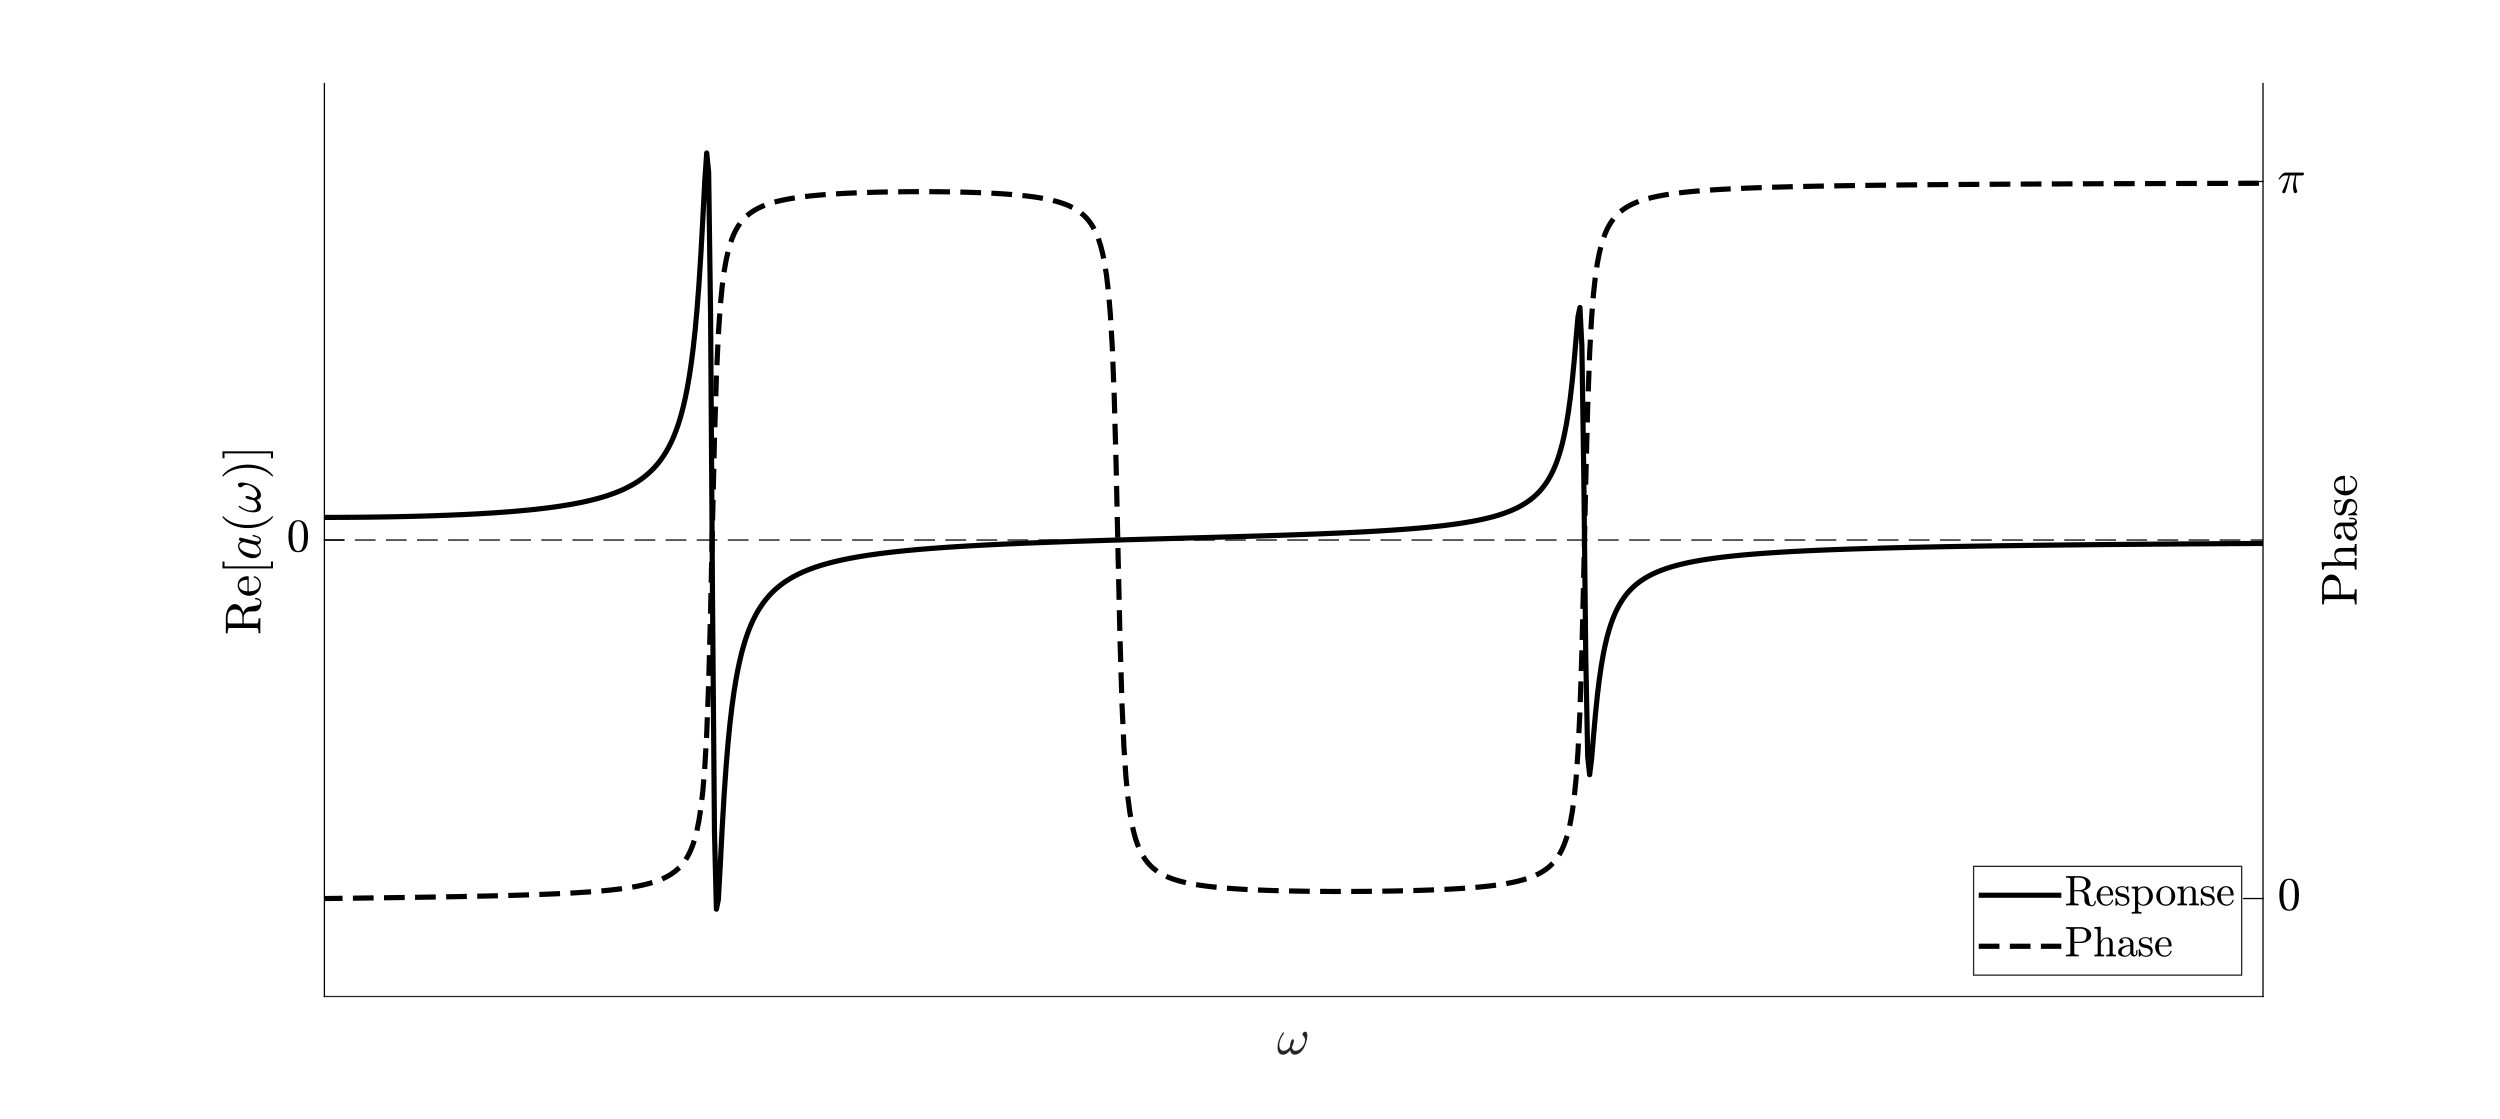 <?xml version="1.0"?>
<!DOCTYPE svg PUBLIC '-//W3C//DTD SVG 1.0//EN'
          'http://www.w3.org/TR/2001/REC-SVG-20010904/DTD/svg10.dtd'>
<svg xmlns:xlink="http://www.w3.org/1999/xlink" style="fill-opacity:1; color-rendering:auto; color-interpolation:auto; text-rendering:auto; stroke:black; stroke-linecap:square; stroke-miterlimit:10; shape-rendering:auto; stroke-opacity:1; fill:black; stroke-dasharray:none; font-weight:normal; stroke-width:1; font-family:'Dialog'; font-style:normal; stroke-linejoin:miter; font-size:12px; stroke-dashoffset:0; image-rendering:auto;" width="1287" height="576" xmlns="http://www.w3.org/2000/svg"
><rect width="100%" height="100%" fill="#808080" stroke="none"/><!--Generated by the Batik Graphics2D SVG Generator--><defs id="genericDefs"
  /><g
  ><defs id="defs1"
    ><clipPath clipPathUnits="userSpaceOnUse" id="clipPath1"
      ><path d="M0 0 L1287 0 L1287 576 L0 576 L0 0 Z"
      /></clipPath
      ><clipPath clipPathUnits="userSpaceOnUse" id="clipPath2"
      ><path d="M167 43 L1165 43 L1165 513 L167 513 L167 43 Z"
      /></clipPath
    ></defs
    ><g style="fill:white; stroke:white;"
    ><rect x="0" y="0" width="1287" style="clip-path:url(#clipPath1); stroke:none;" height="576"
    /></g
    ><g style="fill:white; text-rendering:optimizeSpeed; color-rendering:optimizeSpeed; image-rendering:optimizeSpeed; shape-rendering:crispEdges; stroke:white; color-interpolation:sRGB;"
    ><rect x="0" width="1287" height="576" y="0" style="stroke:none;"
      /><path style="stroke:none;" d="M167 513 L1165 513 L1165 43 L167 43 Z"
    /></g
    ><g style="fill:rgb(38,38,38); text-rendering:geometricPrecision; image-rendering:optimizeQuality; color-rendering:optimizeQuality; stroke-linejoin:round; stroke:rgb(38,38,38); color-interpolation:linearRGB; stroke-width:0.667;"
    ><line y2="513" style="fill:none;" x1="167" x2="1165" y1="513"
    /></g
    ><g transform="translate(666,520.467)" style="font-size:26.4px; fill:rgb(38,38,38); text-rendering:geometricPrecision; image-rendering:optimizeQuality; color-rendering:optimizeQuality; font-family:'mwa_cmmi10'; stroke:rgb(38,38,38); color-interpolation:linearRGB;"
    ><path style="stroke:none;" d="M-5.534 22.473 Q-7.018 22.473 -7.667 21.395 Q-8.315 20.317 -8.315 18.754 Q-8.315 17.723 -8.135 16.738 Q-7.956 15.754 -7.581 14.746 Q-7.206 13.738 -6.721 12.856 Q-6.237 11.973 -5.643 11.129 Q-5.534 10.973 -5.331 10.973 Q-5.174 10.973 -5.073 11.074 Q-4.971 11.176 -4.971 11.301 Q-4.971 11.441 -5.049 11.566 Q-7.424 14.832 -7.424 17.582 Q-7.424 18.77 -6.87 19.629 Q-6.315 20.488 -5.19 20.488 Q-4.206 20.488 -3.377 19.918 Q-2.549 19.348 -1.94 18.457 Q-1.94 18.004 -1.776 17.035 Q-1.612 16.067 -1.276 15.309 Q-0.94 14.551 -0.471 14.551 Q0.122 14.551 0.122 15.254 Q0.122 15.66 -0.049 16.277 Q-0.221 16.895 -0.432 17.426 Q-0.643 17.957 -0.94 18.629 Q-0.643 20.488 0.904 20.488 Q1.81 20.488 2.716 19.965 Q3.623 19.442 4.326 18.598 Q5.029 17.754 5.427 16.777 Q5.826 15.801 5.826 14.926 Q5.826 14.145 5.576 13.707 Q5.326 13.27 4.919 12.785 Q4.513 12.301 4.513 12.004 Q4.513 11.504 4.943 11.082 Q5.372 10.66 5.872 10.66 Q6.513 10.66 6.779 11.238 Q7.044 11.816 7.044 12.551 Q7.044 13.738 6.568 15.559 Q6.091 17.379 5.482 18.582 Q4.638 20.223 3.373 21.348 Q2.107 22.473 0.544 22.473 Q-0.456 22.473 -1.073 21.863 Q-1.69 21.254 -1.877 20.223 Q-2.596 21.254 -3.526 21.863 Q-4.456 22.473 -5.534 22.473 Z"
    /></g
    ><g style="text-rendering:geometricPrecision; stroke-width:0.667; color-interpolation:linearRGB; color-rendering:optimizeQuality; image-rendering:optimizeQuality; stroke-linejoin:round;"
    ><line y2="43" style="fill:none;" x1="167" x2="167" y1="513"
      /><line y2="278" style="fill:none;" x1="167" x2="176.98" y1="278"
    /></g
    ><g transform="translate(159.533,278)" style="font-size:24px; text-rendering:geometricPrecision; color-rendering:optimizeQuality; image-rendering:optimizeQuality; font-family:'mwa_cmr10'; color-interpolation:linearRGB;"
    ><path style="stroke:none;" d="M-6 6.291 Q-8.938 6.291 -10 3.869 Q-11.062 1.447 -11.062 -1.896 Q-11.062 -3.974 -10.68 -5.818 Q-10.297 -7.662 -9.164 -8.943 Q-8.031 -10.225 -6 -10.225 Q-4.422 -10.225 -3.414 -9.451 Q-2.406 -8.678 -1.875 -7.451 Q-1.344 -6.224 -1.149 -4.826 Q-0.953 -3.428 -0.953 -1.896 Q-0.953 0.166 -1.336 1.963 Q-1.719 3.76 -2.836 5.026 Q-3.953 6.291 -6 6.291 ZM-6 5.666 Q-4.656 5.666 -4 4.291 Q-3.344 2.916 -3.195 1.252 Q-3.047 -0.412 -3.047 -2.287 Q-3.047 -4.084 -3.195 -5.607 Q-3.344 -7.131 -4 -8.365 Q-4.656 -9.6 -6 -9.6 Q-7.359 -9.6 -8.016 -8.357 Q-8.672 -7.115 -8.82 -5.599 Q-8.969 -4.084 -8.969 -2.287 Q-8.969 -0.943 -8.906 0.236 Q-8.844 1.416 -8.562 2.682 Q-8.281 3.947 -7.656 4.807 Q-7.031 5.666 -6 5.666 Z"
    /></g
    ><g transform="translate(143.533,278) rotate(-90)" style="font-size:26.4px; text-rendering:geometricPrecision; color-rendering:optimizeQuality; image-rendering:optimizeQuality; font-family:'mwa_cmr10'; color-interpolation:linearRGB;"
    ><path style="stroke:none;" d="M-47.991 -9.504 L-47.991 -10.426 Q-45.304 -10.426 -45.304 -11.239 L-45.304 -25.52 Q-45.304 -26.348 -47.991 -26.348 L-47.991 -27.27 L-39.819 -27.27 Q-38.366 -27.27 -36.757 -26.738 Q-35.148 -26.207 -34.069 -25.129 Q-32.991 -24.051 -32.991 -22.551 Q-32.991 -21.457 -33.648 -20.606 Q-34.304 -19.754 -35.327 -19.176 Q-36.351 -18.598 -37.413 -18.348 Q-36.241 -17.942 -35.366 -17.051 Q-34.491 -16.16 -34.319 -15.02 L-33.944 -12.707 Q-33.694 -11.145 -33.413 -10.379 Q-33.132 -9.614 -32.179 -9.614 Q-31.366 -9.614 -30.968 -10.364 Q-30.57 -11.114 -30.57 -12.004 Q-30.57 -12.098 -30.483 -12.168 Q-30.398 -12.239 -30.32 -12.239 L-30.07 -12.239 Q-29.82 -12.239 -29.82 -11.895 Q-29.82 -11.176 -30.101 -10.496 Q-30.382 -9.817 -30.905 -9.371 Q-31.429 -8.926 -32.163 -8.926 Q-34.038 -8.926 -35.39 -9.864 Q-36.741 -10.801 -36.741 -12.598 L-36.741 -14.91 Q-36.741 -16.207 -37.64 -17.137 Q-38.538 -18.067 -39.851 -18.067 L-42.976 -18.067 L-42.976 -11.239 Q-42.976 -10.426 -40.288 -10.426 L-40.288 -9.504 L-47.991 -9.504 ZM-42.976 -18.738 L-40.194 -18.738 Q-38.038 -18.738 -36.905 -19.606 Q-35.773 -20.473 -35.773 -22.551 Q-35.773 -24.629 -36.89 -25.488 Q-38.007 -26.348 -40.194 -26.348 L-41.648 -26.348 Q-42.116 -26.348 -42.382 -26.309 Q-42.648 -26.27 -42.812 -26.09 Q-42.976 -25.91 -42.976 -25.52 L-42.976 -18.738 Z"
      /><path style="stroke:none;" d="M-22.949 -9.207 Q-24.527 -9.207 -25.855 -10.043 Q-27.183 -10.879 -27.941 -12.27 Q-28.699 -13.66 -28.699 -15.207 Q-28.699 -16.723 -28.003 -18.098 Q-27.308 -19.473 -26.074 -20.317 Q-24.839 -21.16 -23.308 -21.16 Q-22.12 -21.16 -21.238 -20.762 Q-20.355 -20.363 -19.785 -19.652 Q-19.214 -18.942 -18.917 -17.973 Q-18.62 -17.004 -18.62 -15.848 Q-18.62 -15.504 -18.886 -15.504 L-26.417 -15.504 L-26.417 -15.223 Q-26.417 -13.067 -25.55 -11.52 Q-24.683 -9.973 -22.714 -9.973 Q-21.917 -9.973 -21.238 -10.332 Q-20.558 -10.692 -20.058 -11.324 Q-19.558 -11.957 -19.37 -12.676 Q-19.355 -12.77 -19.285 -12.84 Q-19.214 -12.91 -19.12 -12.91 L-18.886 -12.91 Q-18.62 -12.91 -18.62 -12.582 Q-18.995 -11.098 -20.214 -10.152 Q-21.433 -9.207 -22.949 -9.207 ZM-26.402 -16.16 L-20.464 -16.16 Q-20.464 -17.129 -20.738 -18.137 Q-21.011 -19.145 -21.644 -19.809 Q-22.277 -20.473 -23.308 -20.473 Q-24.777 -20.473 -25.589 -19.098 Q-26.402 -17.723 -26.402 -16.16 Z"
      /><path style="stroke:none;" d="M-14.606 -3.004 L-14.606 -29.004 L-11.059 -29.004 L-11.059 -27.957 L-13.575 -27.957 L-13.575 -4.051 L-11.059 -4.051 L-11.059 -3.004 L-14.606 -3.004 Z"
      /><path style="stroke:none;" d="M-5.835 -9.207 Q-7.476 -9.207 -8.421 -10.449 Q-9.366 -11.692 -9.366 -13.379 Q-9.366 -15.035 -8.499 -16.824 Q-7.632 -18.613 -6.163 -19.801 Q-4.694 -20.988 -3.007 -20.988 Q-2.241 -20.988 -1.632 -20.574 Q-1.023 -20.16 -0.679 -19.426 Q-0.382 -20.473 0.462 -20.473 Q0.79 -20.473 1.016 -20.277 Q1.243 -20.082 1.243 -19.754 Q1.243 -19.676 1.235 -19.637 Q1.227 -19.598 1.212 -19.551 L-0.601 -12.285 Q-0.773 -11.504 -0.773 -11.02 Q-0.773 -9.895 -0.023 -9.895 Q0.79 -9.895 1.212 -10.934 Q1.634 -11.973 1.931 -13.332 Q1.977 -13.473 2.134 -13.473 L2.446 -13.473 Q2.556 -13.473 2.618 -13.387 Q2.681 -13.301 2.681 -13.223 Q2.212 -11.41 1.673 -10.309 Q1.134 -9.207 -0.085 -9.207 Q-0.96 -9.207 -1.632 -9.723 Q-2.304 -10.239 -2.46 -11.098 Q-4.148 -9.207 -5.835 -9.207 ZM-5.804 -9.895 Q-4.866 -9.895 -3.983 -10.598 Q-3.101 -11.301 -2.46 -12.254 Q-2.444 -12.285 -2.444 -12.332 L-1.038 -17.988 L-1.023 -18.067 Q-1.179 -18.988 -1.687 -19.652 Q-2.194 -20.317 -3.069 -20.317 Q-3.944 -20.317 -4.702 -19.598 Q-5.46 -18.879 -5.976 -17.91 Q-6.491 -16.863 -6.952 -15.051 Q-7.413 -13.239 -7.413 -12.239 Q-7.413 -11.332 -7.03 -10.614 Q-6.648 -9.895 -5.804 -9.895 Z"
      /><path style="stroke:none;" d="M11.667 -3.051 Q10.213 -4.192 9.167 -5.676 Q8.12 -7.16 7.456 -8.832 Q6.792 -10.504 6.463 -12.332 Q6.135 -14.16 6.135 -16.004 Q6.135 -17.863 6.463 -19.692 Q6.792 -21.52 7.471 -23.215 Q8.151 -24.91 9.206 -26.379 Q10.26 -27.848 11.667 -28.957 Q11.667 -29.004 11.792 -29.004 L12.042 -29.004 Q12.104 -29.004 12.174 -28.934 Q12.245 -28.863 12.245 -28.77 Q12.245 -28.66 12.182 -28.613 Q10.917 -27.363 10.073 -25.942 Q9.229 -24.52 8.713 -22.918 Q8.198 -21.317 7.971 -19.59 Q7.745 -17.863 7.745 -16.004 Q7.745 -7.739 12.167 -3.442 Q12.245 -3.379 12.245 -3.239 Q12.245 -3.176 12.174 -3.09 Q12.104 -3.004 12.042 -3.004 L11.792 -3.004 Q11.667 -3.004 11.667 -3.051 Z"
      /><path style="stroke:none;" d="M17.027 -9.207 Q15.543 -9.207 14.894 -10.285 Q14.246 -11.364 14.246 -12.926 Q14.246 -13.957 14.425 -14.942 Q14.605 -15.926 14.98 -16.934 Q15.355 -17.942 15.839 -18.824 Q16.324 -19.707 16.918 -20.551 Q17.027 -20.707 17.23 -20.707 Q17.386 -20.707 17.488 -20.606 Q17.59 -20.504 17.59 -20.379 Q17.59 -20.238 17.511 -20.113 Q15.136 -16.848 15.136 -14.098 Q15.136 -12.91 15.691 -12.051 Q16.246 -11.192 17.371 -11.192 Q18.355 -11.192 19.183 -11.762 Q20.011 -12.332 20.621 -13.223 Q20.621 -13.676 20.785 -14.645 Q20.949 -15.614 21.285 -16.371 Q21.621 -17.129 22.09 -17.129 Q22.683 -17.129 22.683 -16.426 Q22.683 -16.02 22.511 -15.402 Q22.34 -14.785 22.129 -14.254 Q21.918 -13.723 21.621 -13.051 Q21.918 -11.192 23.465 -11.192 Q24.371 -11.192 25.277 -11.715 Q26.183 -12.239 26.886 -13.082 Q27.59 -13.926 27.988 -14.902 Q28.386 -15.879 28.386 -16.754 Q28.386 -17.535 28.136 -17.973 Q27.886 -18.41 27.48 -18.895 Q27.074 -19.379 27.074 -19.676 Q27.074 -20.176 27.504 -20.598 Q27.933 -21.02 28.433 -21.02 Q29.074 -21.02 29.34 -20.442 Q29.605 -19.863 29.605 -19.129 Q29.605 -17.942 29.129 -16.121 Q28.652 -14.301 28.043 -13.098 Q27.199 -11.457 25.933 -10.332 Q24.668 -9.207 23.105 -9.207 Q22.105 -9.207 21.488 -9.817 Q20.871 -10.426 20.683 -11.457 Q19.965 -10.426 19.035 -9.817 Q18.105 -9.207 17.027 -9.207 Z"
      /><path style="stroke:none;" d="M32.938 -3.004 Q32.704 -3.004 32.704 -3.239 Q32.704 -3.348 32.766 -3.395 Q37.204 -7.739 37.204 -16.004 Q37.204 -24.27 32.813 -28.567 Q32.704 -28.629 32.704 -28.77 Q32.704 -28.863 32.774 -28.934 Q32.844 -29.004 32.938 -29.004 L33.188 -29.004 Q33.251 -29.004 33.313 -28.957 Q35.173 -27.488 36.415 -25.379 Q37.657 -23.27 38.235 -20.879 Q38.813 -18.488 38.813 -16.004 Q38.813 -14.16 38.501 -12.379 Q38.188 -10.598 37.516 -8.864 Q36.844 -7.129 35.798 -5.66 Q34.751 -4.192 33.313 -3.051 Q33.251 -3.004 33.188 -3.004 L32.938 -3.004 Z"
      /><path style="stroke:none;" d="M42.096 -3.004 L42.096 -4.051 L44.611 -4.051 L44.611 -27.957 L42.096 -27.957 L42.096 -29.004 L45.658 -29.004 L45.658 -3.004 L42.096 -3.004 Z"
    /></g
    ><g style="text-rendering:geometricPrecision; stroke-width:0.667; color-interpolation:linearRGB; color-rendering:optimizeQuality; image-rendering:optimizeQuality; stroke-linejoin:round;"
    ><line y2="43" style="fill:none;" x1="1165" x2="1165" y1="513"
      /><line y2="462.569" style="fill:none;" x1="1165" x2="1155.02" y1="462.569"
      /><line y2="93.431" style="fill:none;" x1="1165" x2="1155.02" y1="93.431"
    /></g
    ><g transform="translate(1172.467,462.569)" style="font-size:24px; text-rendering:geometricPrecision; color-rendering:optimizeQuality; image-rendering:optimizeQuality; font-family:'mwa_cmr10'; color-interpolation:linearRGB;"
    ><path style="stroke:none;" d="M6 6.291 Q3.062 6.291 2 3.869 Q0.938 1.447 0.938 -1.896 Q0.938 -3.974 1.32 -5.818 Q1.703 -7.662 2.836 -8.943 Q3.969 -10.225 6 -10.225 Q7.578 -10.225 8.586 -9.451 Q9.594 -8.678 10.125 -7.451 Q10.656 -6.224 10.852 -4.826 Q11.047 -3.428 11.047 -1.896 Q11.047 0.166 10.664 1.963 Q10.281 3.76 9.164 5.026 Q8.047 6.291 6 6.291 ZM6 5.666 Q7.344 5.666 8 4.291 Q8.656 2.916 8.805 1.252 Q8.953 -0.412 8.953 -2.287 Q8.953 -4.084 8.805 -5.607 Q8.656 -7.131 8 -8.365 Q7.344 -9.6 6 -9.6 Q4.641 -9.6 3.984 -8.357 Q3.328 -7.115 3.18 -5.599 Q3.031 -4.084 3.031 -2.287 Q3.031 -0.943 3.094 0.236 Q3.156 1.416 3.438 2.682 Q3.719 3.947 4.344 4.807 Q4.969 5.666 6 5.666 Z"
    /></g
    ><g transform="translate(1172.467,93.431)" style="font-size:24px; text-rendering:geometricPrecision; color-rendering:optimizeQuality; image-rendering:optimizeQuality; font-family:'mwb_cmmi10'; color-interpolation:linearRGB;"
    ><path style="stroke:none;" d="M2.422 5.354 Q2.422 5.213 2.516 4.963 Q3.188 3.572 3.766 2.229 Q4.344 0.885 4.812 -0.389 Q5.281 -1.662 5.656 -3.099 L4.125 -3.099 Q3.25 -3.099 2.484 -2.553 Q1.719 -2.006 1.219 -1.162 Q1.172 -1.068 1.078 -1.068 L0.797 -1.068 Q0.578 -1.068 0.578 -1.303 Q0.578 -1.349 0.625 -1.443 Q1.406 -2.771 2.305 -3.678 Q3.203 -4.584 4.328 -4.584 L13.031 -4.584 Q13.281 -4.584 13.453 -4.42 Q13.625 -4.256 13.625 -3.974 Q13.625 -3.631 13.375 -3.365 Q13.125 -3.099 12.781 -3.099 L9.719 -3.099 Q9.328 -1.209 9.297 0.572 Q9.297 2.885 10.109 4.744 Q10.172 4.885 10.172 5.041 Q10.172 5.307 10.023 5.526 Q9.875 5.744 9.633 5.885 Q9.391 6.026 9.125 6.026 Q8.484 6.026 8.25 4.994 Q8.016 3.963 8.016 2.994 Q8.016 1.619 8.25 0.346 Q8.484 -0.928 9 -3.099 L6.391 -3.099 Q4.484 4.588 4.109 5.369 Q3.766 6.026 3.172 6.026 Q2.875 6.026 2.648 5.83 Q2.422 5.635 2.422 5.354 Z"
    /></g
    ><g transform="translate(1191.008,278) rotate(-90)" style="font-size:26.4px; text-rendering:geometricPrecision; color-rendering:optimizeQuality; image-rendering:optimizeQuality; font-family:'mwa_cmr10'; color-interpolation:linearRGB;"
    ><path style="stroke:none;" d="M-33.131 22.176 L-33.131 21.254 Q-30.443 21.254 -30.443 20.442 L-30.443 6.16 Q-30.443 5.332 -33.131 5.332 L-33.131 4.41 L-23.865 4.41 Q-22.443 4.41 -21.021 4.996 Q-19.599 5.582 -18.685 6.699 Q-17.771 7.816 -17.771 9.301 Q-17.771 10.754 -18.693 11.84 Q-19.615 12.926 -21.029 13.496 Q-22.443 14.066 -23.865 14.066 L-28.037 14.066 L-28.037 20.442 Q-28.037 21.254 -25.349 21.254 L-25.349 22.176 L-33.131 22.176 ZM-28.115 13.285 L-24.584 13.285 Q-23.146 13.285 -22.256 12.871 Q-21.365 12.457 -20.959 11.59 Q-20.552 10.723 -20.552 9.301 Q-20.552 7.176 -21.482 6.254 Q-22.412 5.332 -24.584 5.332 L-26.787 5.332 Q-27.256 5.332 -27.521 5.371 Q-27.787 5.41 -27.951 5.59 Q-28.115 5.77 -28.115 6.16 L-28.115 13.285 Z"
      /><path style="stroke:none;" d="M-15.242 22.176 L-15.242 21.254 Q-14.367 21.254 -13.789 21.121 Q-13.211 20.988 -13.211 20.442 L-13.211 6.785 Q-13.211 6.098 -13.422 5.785 Q-13.633 5.473 -14.031 5.402 Q-14.43 5.332 -15.242 5.332 L-15.242 4.41 L-11.383 4.129 L-11.383 13.066 Q-10.836 11.988 -9.859 11.34 Q-8.883 10.691 -7.711 10.691 Q-5.898 10.691 -4.992 11.551 Q-4.086 12.41 -4.086 14.191 L-4.086 20.442 Q-4.086 20.988 -3.515 21.121 Q-2.945 21.254 -2.055 21.254 L-2.055 22.176 L-8.008 22.176 L-8.008 21.254 Q-7.117 21.254 -6.547 21.121 Q-5.976 20.988 -5.976 20.442 L-5.976 14.27 Q-5.976 13.004 -6.344 12.184 Q-6.711 11.363 -7.867 11.363 Q-9.367 11.363 -10.344 12.566 Q-11.32 13.77 -11.32 15.301 L-11.32 20.442 Q-11.32 20.988 -10.742 21.121 Q-10.164 21.254 -9.289 21.254 L-9.289 22.176 L-15.242 22.176 Z"
      /><path style="stroke:none;" d="M-0.31 19.629 Q-0.31 18.082 0.909 17.106 Q2.128 16.129 3.831 15.731 Q5.534 15.332 7.081 15.332 L7.081 14.27 Q7.081 13.52 6.745 12.816 Q6.409 12.113 5.792 11.66 Q5.175 11.207 4.425 11.207 Q2.69 11.207 1.8 11.988 Q2.284 11.988 2.612 12.356 Q2.94 12.723 2.94 13.223 Q2.94 13.738 2.573 14.113 Q2.206 14.488 1.69 14.488 Q1.175 14.488 0.807 14.113 Q0.44 13.738 0.44 13.223 Q0.44 11.848 1.682 11.184 Q2.925 10.52 4.425 10.52 Q5.471 10.52 6.542 10.973 Q7.612 11.426 8.292 12.262 Q8.972 13.098 8.972 14.223 L8.972 20.067 Q8.972 20.582 9.182 21.004 Q9.393 21.426 9.847 21.426 Q10.284 21.426 10.495 20.996 Q10.706 20.567 10.706 20.067 L10.706 18.41 L11.472 18.41 L11.472 20.067 Q11.472 20.645 11.167 21.176 Q10.862 21.707 10.347 22.02 Q9.831 22.332 9.237 22.332 Q8.472 22.332 7.917 21.738 Q7.362 21.145 7.3 20.332 Q6.815 21.317 5.878 21.895 Q4.94 22.473 3.878 22.473 Q2.878 22.473 1.925 22.176 Q0.972 21.879 0.331 21.254 Q-0.31 20.629 -0.31 19.629 ZM1.8 19.629 Q1.8 20.535 2.471 21.16 Q3.143 21.785 4.05 21.785 Q4.893 21.785 5.581 21.363 Q6.268 20.942 6.675 20.223 Q7.081 19.504 7.081 18.692 L7.081 15.988 Q5.893 15.988 4.659 16.379 Q3.425 16.77 2.612 17.59 Q1.8 18.41 1.8 19.629 Z"
      /><path style="stroke:none;" d="M12.703 22.254 L12.703 18.004 Q12.703 17.801 12.937 17.801 L13.25 17.801 Q13.406 17.801 13.453 18.004 Q14.187 21.785 16.953 21.785 Q18.187 21.785 19.023 21.223 Q19.859 20.66 19.859 19.504 Q19.859 18.66 19.211 18.067 Q18.562 17.473 17.672 17.27 L15.937 16.926 Q15.062 16.723 14.343 16.332 Q13.625 15.941 13.164 15.285 Q12.703 14.629 12.703 13.77 Q12.703 12.629 13.304 11.902 Q13.906 11.176 14.875 10.848 Q15.843 10.52 16.953 10.52 Q18.297 10.52 19.281 11.238 L20.031 10.582 Q20.031 10.52 20.156 10.52 L20.343 10.52 Q20.422 10.52 20.484 10.59 Q20.547 10.66 20.547 10.738 L20.547 14.145 Q20.547 14.379 20.343 14.379 L20.031 14.379 Q19.797 14.379 19.797 14.145 Q19.797 12.785 19.047 11.957 Q18.297 11.129 16.937 11.129 Q15.765 11.129 14.906 11.559 Q14.046 11.988 14.046 13.051 Q14.046 13.77 14.664 14.231 Q15.281 14.691 16.109 14.895 L17.875 15.238 Q18.765 15.441 19.531 15.918 Q20.297 16.395 20.75 17.137 Q21.203 17.879 21.203 18.801 Q21.203 19.738 20.875 20.434 Q20.547 21.129 19.968 21.582 Q19.39 22.035 18.609 22.254 Q17.828 22.473 16.953 22.473 Q15.328 22.473 14.187 21.379 L13.234 22.41 Q13.234 22.473 13.093 22.473 L12.937 22.473 Q12.703 22.473 12.703 22.254 Z"
      /><path style="stroke:none;" d="M28.726 22.473 Q27.147 22.473 25.819 21.637 Q24.491 20.801 23.733 19.41 Q22.976 18.02 22.976 16.473 Q22.976 14.957 23.671 13.582 Q24.366 12.207 25.601 11.363 Q26.835 10.52 28.366 10.52 Q29.554 10.52 30.436 10.918 Q31.319 11.316 31.89 12.027 Q32.46 12.738 32.757 13.707 Q33.054 14.676 33.054 15.832 Q33.054 16.176 32.788 16.176 L25.257 16.176 L25.257 16.457 Q25.257 18.613 26.124 20.16 Q26.991 21.707 28.96 21.707 Q29.757 21.707 30.436 21.348 Q31.116 20.988 31.616 20.356 Q32.116 19.723 32.304 19.004 Q32.319 18.91 32.39 18.84 Q32.46 18.77 32.554 18.77 L32.788 18.77 Q33.054 18.77 33.054 19.098 Q32.679 20.582 31.46 21.527 Q30.241 22.473 28.726 22.473 ZM25.272 15.52 L31.21 15.52 Q31.21 14.551 30.936 13.543 Q30.663 12.535 30.03 11.871 Q29.397 11.207 28.366 11.207 Q26.897 11.207 26.085 12.582 Q25.272 13.957 25.272 15.52 Z"
    /></g
    ><g style="stroke-linecap:butt; text-rendering:geometricPrecision; color-rendering:optimizeQuality; image-rendering:optimizeQuality; stroke-linejoin:round; color-interpolation:linearRGB; stroke-width:2.667;"
    ><path d="M167.01 266.354 L168.009 266.354 L169.008 266.353 L170.007 266.352 L171.006 266.35 L172.005 266.348 L173.004 266.345 L174.003 266.342 L175.002 266.338 L176.001 266.334 L177 266.329 L177.999 266.324 L178.998 266.318 L179.997 266.312 L180.996 266.305 L181.995 266.298 L182.994 266.29 L183.993 266.282 L184.992 266.273 L185.991 266.263 L186.99 266.253 L187.989 266.243 L188.988 266.232 L189.987 266.22 L190.986 266.208 L191.985 266.196 L192.984 266.183 L193.983 266.169 L194.982 266.155 L195.981 266.14 L196.98 266.125 L197.979 266.108 L198.978 266.092 L199.977 266.075 L200.976 266.057 L201.975 266.039 L202.974 266.02 L203.973 266.001 L204.972 265.981 L205.971 265.96 L206.97 265.938 L207.969 265.916 L208.968 265.894 L209.966 265.871 L210.965 265.847 L211.964 265.822 L212.964 265.797 L213.963 265.771 L214.962 265.745 L215.96 265.717 L216.959 265.689 L217.958 265.661 L218.957 265.631 L219.956 265.601 L220.955 265.57 L221.954 265.538 L222.953 265.506 L223.952 265.473 L224.951 265.439 L225.95 265.404 L226.949 265.368 L227.948 265.332 L228.947 265.294 L229.946 265.256 L230.945 265.217 L231.944 265.177 L232.943 265.136 L233.942 265.094 L234.941 265.052 L235.94 265.008 L236.939 264.963 L237.938 264.917 L238.937 264.871 L239.936 264.823 L240.935 264.774 L241.934 264.724 L242.933 264.673 L243.932 264.621 L244.931 264.568 L245.93 264.513 L246.929 264.457 L247.928 264.4 L248.927 264.342 L249.926 264.283 L250.925 264.222 L251.924 264.16 L252.923 264.096 L253.922 264.031 L254.921 263.965 L255.92 263.897 L256.919 263.827 L257.918 263.756 L258.917 263.684 L259.916 263.609 L260.915 263.533 L261.914 263.456 L262.913 263.376 L263.912 263.295 L264.911 263.212 L265.91 263.127 L266.909 263.039 L267.908 262.95 L268.907 262.859 L269.906 262.766 L270.905 262.67 L271.904 262.572 L272.903 262.472 L273.902 262.369 L274.901 262.264 L275.9 262.156 L276.899 262.045 L277.898 261.932 L278.897 261.816 L279.896 261.697 L280.895 261.574 L281.894 261.449 L282.893 261.32 L283.892 261.188 L284.891 261.053 L285.89 260.914 L286.889 260.771 L287.888 260.624 L288.887 260.473 L289.886 260.318 L290.885 260.159 L291.884 259.995 L292.883 259.826 L293.882 259.652 L294.881 259.474 L295.88 259.29 L296.878 259.1 L297.877 258.905 L298.877 258.704 L299.875 258.496 L300.875 258.282 L301.873 258.06 L302.873 257.832 L303.872 257.596 L304.87 257.353 L305.869 257.1 L306.868 256.84 L307.867 256.57 L308.866 256.29 L309.865 256.001 L310.864 255.701 L311.863 255.389 L312.862 255.066 L313.861 254.73 L314.86 254.381 L315.859 254.018 L316.858 253.641 L317.857 253.248 L318.856 252.838 L319.855 252.41 L320.854 251.963 L321.853 251.497 L322.852 251.008 L323.851 250.497 L324.85 249.962 L325.849 249.4 L326.848 248.81 L327.847 248.189 L328.846 247.535 L329.845 246.846 L330.844 246.119 L331.843 245.35 L332.842 244.536 L333.841 243.673 L334.84 242.756 L335.839 241.78 L336.838 240.74 L337.837 239.628 L338.836 238.438 L339.835 237.16 L340.834 235.786 L341.833 234.304 L342.832 232.7 L343.831 230.96 L344.83 229.066 L345.829 226.996 L346.828 224.726 L347.827 222.225 L348.826 219.459 L349.825 216.382 L350.824 212.943 L351.823 209.074 L352.822 204.693 L353.821 199.699 L354.82 193.959 L355.819 187.306 L356.818 179.528 L357.817 170.351 L358.816 159.434 L359.815 146.376 L360.814 130.797 L361.813 112.646 L362.812 93.266 L363.811 78.736 L364.81 88.491 L365.809 162.465 L366.808 308.294 L367.807 428.265 L368.806 468.047 L369.805 463.156 L370.804 445.134 L371.803 425.957 L372.802 408.913 L373.801 394.498 L374.8 382.449 L375.799 372.356 L376.798 363.841 L377.797 356.596 L378.796 350.374 L379.795 344.984 L380.794 340.277 L381.793 336.135 L382.792 332.466 L383.791 329.195 L384.79 326.261 L385.789 323.617 L386.788 321.221 L387.787 319.042 L388.786 317.052 L389.784 315.227 L390.784 313.548 L391.783 311.998 L392.781 310.563 L393.781 309.231 L394.779 307.991 L395.779 306.834 L396.777 305.752 L397.776 304.739 L398.775 303.787 L399.774 302.891 L400.773 302.048 L401.772 301.251 L402.771 300.498 L403.77 299.785 L404.769 299.108 L405.768 298.466 L406.767 297.856 L407.766 297.275 L408.765 296.721 L409.764 296.192 L410.763 295.688 L411.762 295.205 L412.761 294.743 L413.76 294.301 L414.759 293.877 L415.758 293.47 L416.757 293.079 L417.756 292.703 L418.755 292.342 L419.754 291.994 L420.753 291.659 L421.752 291.336 L422.751 291.024 L423.75 290.723 L424.749 290.433 L425.748 290.152 L426.747 289.881 L427.746 289.618 L428.745 289.364 L429.744 289.118 L430.743 288.879 L431.742 288.648 L432.741 288.423 L433.74 288.205 L434.739 287.994 L435.738 287.789 L436.737 287.589 L437.736 287.395 L438.735 287.207 L439.734 287.023 L440.733 286.845 L441.732 286.671 L442.731 286.502 L443.73 286.337 L444.729 286.176 L445.728 286.019 L446.727 285.866 L447.726 285.717 L448.725 285.571 L449.724 285.429 L450.723 285.29 L451.722 285.155 L452.721 285.022 L453.72 284.893 L454.719 284.766 L455.718 284.642 L456.717 284.521 L457.716 284.403 L458.715 284.287 L459.714 284.173 L460.713 284.062 L461.712 283.953 L462.711 283.846 L463.71 283.742 L464.709 283.639 L465.708 283.539 L466.707 283.44 L467.706 283.344 L468.705 283.249 L469.704 283.156 L470.703 283.065 L471.702 282.975 L472.701 282.887 L473.7 282.801 L474.699 282.716 L475.698 282.632 L476.697 282.551 L477.696 282.47 L478.695 282.391 L479.693 282.313 L480.692 282.237 L481.692 282.161 L482.69 282.087 L483.69 282.014 L484.688 281.943 L485.688 281.872 L486.687 281.803 L487.685 281.735 L488.684 281.667 L489.683 281.601 L490.682 281.536 L491.681 281.471 L492.68 281.408 L493.679 281.346 L494.678 281.284 L495.677 281.223 L496.676 281.163 L497.675 281.104 L498.674 281.046 L499.673 280.989 L500.672 280.932 L501.671 280.876 L502.67 280.821 L503.669 280.767 L504.668 280.713 L505.667 280.66 L506.666 280.608 L507.665 280.556 L508.664 280.505 L509.663 280.455 L510.662 280.405 L511.661 280.356 L512.66 280.307 L513.659 280.259 L514.658 280.211 L515.657 280.164 L516.656 280.118 L517.655 280.072 L518.654 280.026 L519.653 279.981 L520.652 279.937 L521.651 279.893 L522.65 279.85 L523.649 279.807 L524.648 279.764 L525.647 279.722 L526.646 279.68 L527.645 279.639 L528.644 279.598 L529.643 279.557 L530.642 279.517 L531.641 279.477 L532.64 279.438 L533.639 279.399 L534.638 279.36 L535.637 279.322 L536.636 279.284 L537.635 279.246 L538.634 279.209 L539.633 279.171 L540.632 279.135 L541.631 279.098 L542.63 279.062 L543.629 279.026 L544.628 278.991 L545.627 278.955 L546.626 278.92 L547.625 278.885 L548.624 278.851 L549.623 278.817 L550.622 278.783 L551.621 278.749 L552.62 278.715 L553.619 278.682 L554.618 278.649 L555.617 278.616 L556.616 278.583 L557.615 278.551 L558.614 278.518 L559.613 278.486 L560.612 278.454 L561.611 278.423 L562.61 278.391 L563.609 278.36 L564.608 278.328 L565.607 278.297 L566.606 278.267 L567.605 278.236 L568.604 278.205 L569.602 278.175 L570.601 278.144 L571.601 278.114 L572.6 278.084 L573.598 278.054 L574.597 278.025 L575.596 277.995 L576.596 277.966 L577.595 277.936 L578.593 277.907 L579.592 277.878 L580.591 277.849 L581.59 277.82 L582.589 277.791 L583.588 277.762 L584.587 277.733 L585.586 277.704 L586.585 277.676 L587.584 277.647 L588.583 277.619 L589.582 277.591 L590.581 277.562 L591.58 277.534 L592.579 277.506 L593.578 277.478 L594.577 277.45 L595.576 277.422 L596.575 277.394 L597.574 277.366 L598.573 277.338 L599.572 277.31 L600.571 277.282 L601.57 277.254 L602.569 277.226 L603.568 277.199 L604.567 277.171 L605.566 277.143 L606.565 277.115 L607.564 277.087 L608.563 277.06 L609.562 277.032 L610.561 277.004 L611.56 276.976 L612.559 276.948 L613.558 276.921 L614.557 276.893 L615.556 276.865 L616.555 276.837 L617.554 276.809 L618.553 276.781 L619.552 276.753 L620.551 276.725 L621.55 276.697 L622.549 276.668 L623.548 276.64 L624.547 276.612 L625.546 276.583 L626.545 276.555 L627.544 276.526 L628.543 276.498 L629.542 276.469 L630.541 276.44 L631.54 276.411 L632.539 276.383 L633.538 276.353 L634.537 276.324 L635.536 276.295 L636.535 276.266 L637.534 276.236 L638.533 276.207 L639.532 276.177 L640.531 276.147 L641.53 276.117 L642.529 276.087 L643.528 276.057 L644.527 276.026 L645.526 275.995 L646.525 275.965 L647.524 275.934 L648.523 275.903 L649.522 275.871 L650.521 275.84 L651.52 275.808 L652.519 275.776 L653.518 275.744 L654.517 275.712 L655.516 275.68 L656.515 275.647 L657.514 275.614 L658.513 275.581 L659.511 275.548 L660.511 275.514 L661.51 275.48 L662.509 275.446 L663.508 275.412 L664.506 275.377 L665.505 275.342 L666.505 275.307 L667.504 275.271 L668.502 275.236 L669.501 275.199 L670.5 275.163 L671.5 275.126 L672.498 275.089 L673.497 275.052 L674.496 275.014 L675.495 274.976 L676.494 274.937 L677.493 274.898 L678.492 274.859 L679.491 274.819 L680.49 274.779 L681.489 274.738 L682.488 274.697 L683.487 274.656 L684.486 274.614 L685.485 274.571 L686.484 274.529 L687.483 274.485 L688.482 274.441 L689.481 274.397 L690.48 274.352 L691.479 274.306 L692.478 274.26 L693.477 274.213 L694.476 274.166 L695.475 274.118 L696.474 274.07 L697.473 274.02 L698.472 273.97 L699.471 273.92 L700.47 273.868 L701.469 273.816 L702.468 273.764 L703.467 273.71 L704.466 273.656 L705.465 273.6 L706.464 273.544 L707.463 273.487 L708.462 273.429 L709.461 273.371 L710.46 273.311 L711.459 273.25 L712.458 273.188 L713.457 273.126 L714.456 273.062 L715.455 272.997 L716.454 272.931 L717.453 272.863 L718.452 272.795 L719.451 272.725 L720.45 272.654 L721.449 272.582 L722.448 272.508 L723.447 272.433 L724.446 272.356 L725.445 272.278 L726.444 272.198 L727.443 272.116 L728.442 272.033 L729.441 271.948 L730.44 271.861 L731.439 271.773 L732.438 271.682 L733.437 271.589 L734.436 271.494 L735.435 271.397 L736.434 271.298 L737.433 271.197 L738.432 271.092 L739.431 270.986 L740.43 270.877 L741.429 270.765 L742.428 270.65 L743.427 270.532 L744.426 270.411 L745.425 270.286 L746.424 270.159 L747.423 270.027 L748.422 269.892 L749.42 269.753 L750.42 269.611 L751.418 269.463 L752.418 269.312 L753.417 269.156 L754.415 268.994 L755.415 268.828 L756.413 268.656 L757.413 268.479 L758.412 268.296 L759.41 268.106 L760.409 267.91 L761.408 267.706 L762.407 267.496 L763.406 267.277 L764.405 267.051 L765.404 266.815 L766.403 266.57 L767.402 266.316 L768.401 266.051 L769.4 265.775 L770.399 265.486 L771.398 265.186 L772.397 264.872 L773.396 264.543 L774.395 264.199 L775.394 263.838 L776.393 263.459 L777.392 263.061 L778.391 262.642 L779.39 262.2 L780.389 261.735 L781.388 261.243 L782.387 260.721 L783.386 260.169 L784.385 259.582 L785.384 258.958 L786.383 258.292 L787.382 257.58 L788.381 256.818 L789.38 256 L790.379 255.12 L791.378 254.17 L792.377 253.141 L793.376 252.024 L794.375 250.806 L795.374 249.474 L796.373 248.012 L797.372 246.399 L798.371 244.61 L799.37 242.618 L800.369 240.386 L801.368 237.869 L802.367 235.012 L803.366 231.744 L804.365 227.976 L805.364 223.593 L806.363 218.45 L807.362 212.36 L808.361 205.095 L809.36 196.403 L810.359 186.1 L811.358 174.398 L812.357 162.992 L813.356 158.304 L814.355 178.081 L815.354 246.191 L816.353 337.962 L817.352 389.625 L818.351 398.832 L819.35 390.787 L820.349 378.919 L821.348 367.583 L822.347 357.798 L823.346 349.585 L824.345 342.719 L825.344 336.952 L826.343 332.067 L827.342 327.894 L828.341 324.296 L829.34 321.167 L830.339 318.425 L831.338 316.004 L832.337 313.853 L833.336 311.929 L834.335 310.2 L835.334 308.638 L836.333 307.219 L837.332 305.926 L838.331 304.742 L839.33 303.655 L840.329 302.653 L841.328 301.727 L842.327 300.868 L843.326 300.069 L844.324 299.324 L845.323 298.629 L846.322 297.978 L847.322 297.367 L848.321 296.792 L849.319 296.251 L850.318 295.741 L851.317 295.259 L852.317 294.802 L853.315 294.369 L854.314 293.959 L855.313 293.568 L856.312 293.197 L857.311 292.843 L858.31 292.505 L859.309 292.183 L860.308 291.874 L861.307 291.579 L862.306 291.297 L863.305 291.026 L864.304 290.766 L865.303 290.516 L866.302 290.276 L867.301 290.046 L868.3 289.824 L869.299 289.61 L870.298 289.403 L871.297 289.204 L872.296 289.012 L873.295 288.827 L874.294 288.647 L875.293 288.474 L876.292 288.306 L877.291 288.144 L878.29 287.987 L879.289 287.834 L880.288 287.687 L881.287 287.543 L882.286 287.404 L883.285 287.269 L884.284 287.138 L885.283 287.01 L886.282 286.886 L887.281 286.765 L888.28 286.648 L889.279 286.534 L890.278 286.423 L891.277 286.315 L892.276 286.209 L893.275 286.106 L894.274 286.006 L895.273 285.908 L896.272 285.812 L897.271 285.719 L898.27 285.628 L899.269 285.54 L900.268 285.453 L901.267 285.368 L902.266 285.285 L903.265 285.204 L904.264 285.125 L905.263 285.047 L906.262 284.972 L907.261 284.897 L908.26 284.825 L909.259 284.754 L910.258 284.684 L911.257 284.616 L912.256 284.549 L913.255 284.483 L914.254 284.419 L915.253 284.356 L916.252 284.294 L917.251 284.234 L918.25 284.175 L919.249 284.116 L920.248 284.059 L921.247 284.003 L922.246 283.948 L923.245 283.894 L924.244 283.841 L925.243 283.788 L926.242 283.737 L927.241 283.687 L928.24 283.637 L929.239 283.588 L930.237 283.541 L931.237 283.493 L932.236 283.447 L933.235 283.402 L934.234 283.357 L935.232 283.313 L936.231 283.27 L937.231 283.227 L938.23 283.185 L939.229 283.144 L940.227 283.103 L941.226 283.063 L942.225 283.024 L943.224 282.985 L944.223 282.947 L945.222 282.909 L946.221 282.872 L947.22 282.835 L948.219 282.799 L949.218 282.764 L950.217 282.729 L951.216 282.695 L952.215 282.661 L953.214 282.627 L954.213 282.594 L955.212 282.561 L956.211 282.529 L957.21 282.498 L958.209 282.466 L959.208 282.435 L960.207 282.405 L961.206 282.375 L962.205 282.345 L963.204 282.316 L964.203 282.287 L965.202 282.259 L966.201 282.231 L967.2 282.203 L968.199 282.175 L969.198 282.148 L970.197 282.122 L971.196 282.095 L972.195 282.069 L973.194 282.043 L974.193 282.018 L975.192 281.993 L976.191 281.968 L977.19 281.943 L978.189 281.919 L979.188 281.895 L980.187 281.871 L981.186 281.848 L982.185 281.825 L983.184 281.802 L984.183 281.779 L985.182 281.757 L986.181 281.735 L987.18 281.713 L988.179 281.691 L989.178 281.67 L990.177 281.649 L991.176 281.628 L992.175 281.607 L993.174 281.587 L994.173 281.567 L995.172 281.547 L996.171 281.527 L997.17 281.507 L998.169 281.488 L999.168 281.469 L1000.167 281.45 L1001.166 281.431 L1002.165 281.412 L1003.164 281.394 L1004.163 281.376 L1005.162 281.358 L1006.161 281.34 L1007.16 281.322 L1008.159 281.305 L1009.158 281.287 L1010.157 281.27 L1011.156 281.253 L1012.155 281.236 L1013.154 281.22 L1014.153 281.203 L1015.152 281.187 L1016.151 281.171 L1017.15 281.155 L1018.149 281.139 L1019.148 281.123 L1020.147 281.108 L1021.146 281.092 L1022.145 281.077 L1023.144 281.062 L1024.142 281.047 L1025.141 281.032 L1026.14 281.017 L1027.139 281.002 L1028.139 280.988 L1029.138 280.974 L1030.137 280.959 L1031.136 280.945 L1032.134 280.931 L1033.133 280.918 L1034.132 280.904 L1035.131 280.89 L1036.13 280.877 L1037.129 280.863 L1038.128 280.85 L1039.127 280.837 L1040.126 280.824 L1041.125 280.811 L1042.124 280.798 L1043.123 280.786 L1044.122 280.773 L1045.121 280.76 L1046.12 280.748 L1047.119 280.736 L1048.118 280.724 L1049.117 280.712 L1050.116 280.7 L1051.115 280.688 L1052.114 280.676 L1053.113 280.664 L1054.112 280.653 L1055.111 280.641 L1056.11 280.63 L1057.109 280.618 L1058.108 280.607 L1059.107 280.596 L1060.106 280.585 L1061.105 280.574 L1062.104 280.563 L1063.103 280.552 L1064.102 280.542 L1065.101 280.531 L1066.1 280.52 L1067.099 280.51 L1068.098 280.5 L1069.097 280.489 L1070.096 280.479 L1071.095 280.469 L1072.094 280.459 L1073.093 280.449 L1074.092 280.439 L1075.091 280.429 L1076.09 280.419 L1077.089 280.409 L1078.088 280.4 L1079.087 280.39 L1080.086 280.381 L1081.085 280.371 L1082.084 280.362 L1083.083 280.353 L1084.082 280.343 L1085.081 280.334 L1086.08 280.325 L1087.079 280.316 L1088.078 280.307 L1089.077 280.298 L1090.076 280.289 L1091.075 280.28 L1092.074 280.272 L1093.073 280.263 L1094.072 280.254 L1095.071 280.246 L1096.07 280.237 L1097.069 280.229 L1098.068 280.221 L1099.067 280.212 L1100.066 280.204 L1101.065 280.196 L1102.064 280.188 L1103.063 280.179 L1104.062 280.171 L1105.061 280.163 L1106.06 280.156 L1107.059 280.148 L1108.058 280.14 L1109.057 280.132 L1110.055 280.124 L1111.055 280.116 L1112.054 280.109 L1113.053 280.101 L1114.052 280.094 L1115.051 280.086 L1116.05 280.079 L1117.049 280.071 L1118.047 280.064 L1119.046 280.057 L1120.045 280.05 L1121.044 280.042 L1122.043 280.035 L1123.043 280.028 L1124.042 280.021 L1125.041 280.014 L1126.039 280.007 L1127.039 280 L1128.037 279.993 L1129.036 279.986 L1130.035 279.979 L1131.034 279.973 L1132.033 279.966 L1133.032 279.959 L1134.031 279.952 L1135.03 279.946 L1136.029 279.939 L1137.028 279.933 L1138.027 279.926 L1139.026 279.92 L1140.025 279.913 L1141.024 279.907 L1142.023 279.901 L1143.022 279.894 L1144.021 279.888 L1145.02 279.882 L1146.019 279.876 L1147.018 279.869 L1148.017 279.863 L1149.016 279.857 L1150.015 279.851 L1151.014 279.845 L1152.013 279.839 L1153.012 279.833 L1154.011 279.827 L1155.01 279.821 L1156.009 279.815 L1157.008 279.81 L1158.007 279.804 L1159.006 279.798 L1160.005 279.792 L1161.004 279.787 L1162.003 279.781 L1163.002 279.776 L1164.001 279.77 L1165 279.764" style="fill:none; fill-rule:evenodd; clip-path:url(#clipPath2);"
    /></g
    ><g style="stroke-linecap:butt; text-rendering:geometricPrecision; image-rendering:optimizeQuality; color-rendering:optimizeQuality; stroke-linejoin:bevel; stroke-dasharray:10,6; color-interpolation:linearRGB; stroke-width:0.667; stroke-miterlimit:1;"
    ><path d="M167.01 278 L168.009 278 L169.008 278 L170.007 278 L171.006 278 L172.005 278 L173.004 278 L174.003 278 L175.002 278 L176.001 278 L177 278 L177.999 278 L178.998 278 L179.997 278 L180.996 278 L181.995 278 L182.994 278 L183.993 278 L184.992 278 L185.991 278 L186.99 278 L187.989 278 L188.988 278 L189.987 278 L190.986 278 L191.985 278 L192.984 278 L193.983 278 L194.982 278 L195.981 278 L196.98 278 L197.979 278 L198.978 278 L199.977 278 L200.976 278 L201.975 278 L202.974 278 L203.973 278 L204.972 278 L205.971 278 L206.97 278 L207.969 278 L208.968 278 L209.966 278 L210.965 278 L211.964 278 L212.964 278 L213.963 278 L214.962 278 L215.96 278 L216.959 278 L217.958 278 L218.957 278 L219.956 278 L220.955 278 L221.954 278 L222.953 278 L223.952 278 L224.951 278 L225.95 278 L226.949 278 L227.948 278 L228.947 278 L229.946 278 L230.945 278 L231.944 278 L232.943 278 L233.942 278 L234.941 278 L235.94 278 L236.939 278 L237.938 278 L238.937 278 L239.936 278 L240.935 278 L241.934 278 L242.933 278 L243.932 278 L244.931 278 L245.93 278 L246.929 278 L247.928 278 L248.927 278 L249.926 278 L250.925 278 L251.924 278 L252.923 278 L253.922 278 L254.921 278 L255.92 278 L256.919 278 L257.918 278 L258.917 278 L259.916 278 L260.915 278 L261.914 278 L262.913 278 L263.912 278 L264.911 278 L265.91 278 L266.909 278 L267.908 278 L268.907 278 L269.906 278 L270.905 278 L271.904 278 L272.903 278 L273.902 278 L274.901 278 L275.9 278 L276.899 278 L277.898 278 L278.897 278 L279.896 278 L280.895 278 L281.894 278 L282.893 278 L283.892 278 L284.891 278 L285.89 278 L286.889 278 L287.888 278 L288.887 278 L289.886 278 L290.885 278 L291.884 278 L292.883 278 L293.882 278 L294.881 278 L295.88 278 L296.878 278 L297.877 278 L298.877 278 L299.875 278 L300.875 278 L301.873 278 L302.873 278 L303.872 278 L304.87 278 L305.869 278 L306.868 278 L307.867 278 L308.866 278 L309.865 278 L310.864 278 L311.863 278 L312.862 278 L313.861 278 L314.86 278 L315.859 278 L316.858 278 L317.857 278 L318.856 278 L319.855 278 L320.854 278 L321.853 278 L322.852 278 L323.851 278 L324.85 278 L325.849 278 L326.848 278 L327.847 278 L328.846 278 L329.845 278 L330.844 278 L331.843 278 L332.842 278 L333.841 278 L334.84 278 L335.839 278 L336.838 278 L337.837 278 L338.836 278 L339.835 278 L340.834 278 L341.833 278 L342.832 278 L343.831 278 L344.83 278 L345.829 278 L346.828 278 L347.827 278 L348.826 278 L349.825 278 L350.824 278 L351.823 278 L352.822 278 L353.821 278 L354.82 278 L355.819 278 L356.818 278 L357.817 278 L358.816 278 L359.815 278 L360.814 278 L361.813 278 L362.812 278 L363.811 278 L364.81 278 L365.809 278 L366.808 278 L367.807 278 L368.806 278 L369.805 278 L370.804 278 L371.803 278 L372.802 278 L373.801 278 L374.8 278 L375.799 278 L376.798 278 L377.797 278 L378.796 278 L379.795 278 L380.794 278 L381.793 278 L382.792 278 L383.791 278 L384.79 278 L385.789 278 L386.788 278 L387.787 278 L388.786 278 L389.784 278 L390.784 278 L391.783 278 L392.781 278 L393.781 278 L394.779 278 L395.779 278 L396.777 278 L397.776 278 L398.775 278 L399.774 278 L400.773 278 L401.772 278 L402.771 278 L403.77 278 L404.769 278 L405.768 278 L406.767 278 L407.766 278 L408.765 278 L409.764 278 L410.763 278 L411.762 278 L412.761 278 L413.76 278 L414.759 278 L415.758 278 L416.757 278 L417.756 278 L418.755 278 L419.754 278 L420.753 278 L421.752 278 L422.751 278 L423.75 278 L424.749 278 L425.748 278 L426.747 278 L427.746 278 L428.745 278 L429.744 278 L430.743 278 L431.742 278 L432.741 278 L433.74 278 L434.739 278 L435.738 278 L436.737 278 L437.736 278 L438.735 278 L439.734 278 L440.733 278 L441.732 278 L442.731 278 L443.73 278 L444.729 278 L445.728 278 L446.727 278 L447.726 278 L448.725 278 L449.724 278 L450.723 278 L451.722 278 L452.721 278 L453.72 278 L454.719 278 L455.718 278 L456.717 278 L457.716 278 L458.715 278 L459.714 278 L460.713 278 L461.712 278 L462.711 278 L463.71 278 L464.709 278 L465.708 278 L466.707 278 L467.706 278 L468.705 278 L469.704 278 L470.703 278 L471.702 278 L472.701 278 L473.7 278 L474.699 278 L475.698 278 L476.697 278 L477.696 278 L478.695 278 L479.693 278 L480.692 278 L481.692 278 L482.69 278 L483.69 278 L484.688 278 L485.688 278 L486.687 278 L487.685 278 L488.684 278 L489.683 278 L490.682 278 L491.681 278 L492.68 278 L493.679 278 L494.678 278 L495.677 278 L496.676 278 L497.675 278 L498.674 278 L499.673 278 L500.672 278 L501.671 278 L502.67 278 L503.669 278 L504.668 278 L505.667 278 L506.666 278 L507.665 278 L508.664 278 L509.663 278 L510.662 278 L511.661 278 L512.66 278 L513.659 278 L514.658 278 L515.657 278 L516.656 278 L517.655 278 L518.654 278 L519.653 278 L520.652 278 L521.651 278 L522.65 278 L523.649 278 L524.648 278 L525.647 278 L526.646 278 L527.645 278 L528.644 278 L529.643 278 L530.642 278 L531.641 278 L532.64 278 L533.639 278 L534.638 278 L535.637 278 L536.636 278 L537.635 278 L538.634 278 L539.633 278 L540.632 278 L541.631 278 L542.63 278 L543.629 278 L544.628 278 L545.627 278 L546.626 278 L547.625 278 L548.624 278 L549.623 278 L550.622 278 L551.621 278 L552.62 278 L553.619 278 L554.618 278 L555.617 278 L556.616 278 L557.615 278 L558.614 278 L559.613 278 L560.612 278 L561.611 278 L562.61 278 L563.609 278 L564.608 278 L565.607 278 L566.606 278 L567.605 278 L568.604 278 L569.602 278 L570.601 278 L571.601 278 L572.6 278 L573.598 278 L574.597 278 L575.596 278 L576.596 278 L577.595 278 L578.593 278 L579.592 278 L580.591 278 L581.59 278 L582.589 278 L583.588 278 L584.587 278 L585.586 278 L586.585 278 L587.584 278 L588.583 278 L589.582 278 L590.581 278 L591.58 278 L592.579 278 L593.578 278 L594.577 278 L595.576 278 L596.575 278 L597.574 278 L598.573 278 L599.572 278 L600.571 278 L601.57 278 L602.569 278 L603.568 278 L604.567 278 L605.566 278 L606.565 278 L607.564 278 L608.563 278 L609.562 278 L610.561 278 L611.56 278 L612.559 278 L613.558 278 L614.557 278 L615.556 278 L616.555 278 L617.554 278 L618.553 278 L619.552 278 L620.551 278 L621.55 278 L622.549 278 L623.548 278 L624.547 278 L625.546 278 L626.545 278 L627.544 278 L628.543 278 L629.542 278 L630.541 278 L631.54 278 L632.539 278 L633.538 278 L634.537 278 L635.536 278 L636.535 278 L637.534 278 L638.533 278 L639.532 278 L640.531 278 L641.53 278 L642.529 278 L643.528 278 L644.527 278 L645.526 278 L646.525 278 L647.524 278 L648.523 278 L649.522 278 L650.521 278 L651.52 278 L652.519 278 L653.518 278 L654.517 278 L655.516 278 L656.515 278 L657.514 278 L658.513 278 L659.511 278 L660.511 278 L661.51 278 L662.509 278 L663.508 278 L664.506 278 L665.505 278 L666.505 278 L667.504 278 L668.502 278 L669.501 278 L670.5 278 L671.5 278 L672.498 278 L673.497 278 L674.496 278 L675.495 278 L676.494 278 L677.493 278 L678.492 278 L679.491 278 L680.49 278 L681.489 278 L682.488 278 L683.487 278 L684.486 278 L685.485 278 L686.484 278 L687.483 278 L688.482 278 L689.481 278 L690.48 278 L691.479 278 L692.478 278 L693.477 278 L694.476 278 L695.475 278 L696.474 278 L697.473 278 L698.472 278 L699.471 278 L700.47 278 L701.469 278 L702.468 278 L703.467 278 L704.466 278 L705.465 278 L706.464 278 L707.463 278 L708.462 278 L709.461 278 L710.46 278 L711.459 278 L712.458 278 L713.457 278 L714.456 278 L715.455 278 L716.454 278 L717.453 278 L718.452 278 L719.451 278 L720.45 278 L721.449 278 L722.448 278 L723.447 278 L724.446 278 L725.445 278 L726.444 278 L727.443 278 L728.442 278 L729.441 278 L730.44 278 L731.439 278 L732.438 278 L733.437 278 L734.436 278 L735.435 278 L736.434 278 L737.433 278 L738.432 278 L739.431 278 L740.43 278 L741.429 278 L742.428 278 L743.427 278 L744.426 278 L745.425 278 L746.424 278 L747.423 278 L748.422 278 L749.42 278 L750.42 278 L751.418 278 L752.418 278 L753.417 278 L754.415 278 L755.415 278 L756.413 278 L757.413 278 L758.412 278 L759.41 278 L760.409 278 L761.408 278 L762.407 278 L763.406 278 L764.405 278 L765.404 278 L766.403 278 L767.402 278 L768.401 278 L769.4 278 L770.399 278 L771.398 278 L772.397 278 L773.396 278 L774.395 278 L775.394 278 L776.393 278 L777.392 278 L778.391 278 L779.39 278 L780.389 278 L781.388 278 L782.387 278 L783.386 278 L784.385 278 L785.384 278 L786.383 278 L787.382 278 L788.381 278 L789.38 278 L790.379 278 L791.378 278 L792.377 278 L793.376 278 L794.375 278 L795.374 278 L796.373 278 L797.372 278 L798.371 278 L799.37 278 L800.369 278 L801.368 278 L802.367 278 L803.366 278 L804.365 278 L805.364 278 L806.363 278 L807.362 278 L808.361 278 L809.36 278 L810.359 278 L811.358 278 L812.357 278 L813.356 278 L814.355 278 L815.354 278 L816.353 278 L817.352 278 L818.351 278 L819.35 278 L820.349 278 L821.348 278 L822.347 278 L823.346 278 L824.345 278 L825.344 278 L826.343 278 L827.342 278 L828.341 278 L829.34 278 L830.339 278 L831.338 278 L832.337 278 L833.336 278 L834.335 278 L835.334 278 L836.333 278 L837.332 278 L838.331 278 L839.33 278 L840.329 278 L841.328 278 L842.327 278 L843.326 278 L844.324 278 L845.323 278 L846.322 278 L847.322 278 L848.321 278 L849.319 278 L850.318 278 L851.317 278 L852.317 278 L853.315 278 L854.314 278 L855.313 278 L856.312 278 L857.311 278 L858.31 278 L859.309 278 L860.308 278 L861.307 278 L862.306 278 L863.305 278 L864.304 278 L865.303 278 L866.302 278 L867.301 278 L868.3 278 L869.299 278 L870.298 278 L871.297 278 L872.296 278 L873.295 278 L874.294 278 L875.293 278 L876.292 278 L877.291 278 L878.29 278 L879.289 278 L880.288 278 L881.287 278 L882.286 278 L883.285 278 L884.284 278 L885.283 278 L886.282 278 L887.281 278 L888.28 278 L889.279 278 L890.278 278 L891.277 278 L892.276 278 L893.275 278 L894.274 278 L895.273 278 L896.272 278 L897.271 278 L898.27 278 L899.269 278 L900.268 278 L901.267 278 L902.266 278 L903.265 278 L904.264 278 L905.263 278 L906.262 278 L907.261 278 L908.26 278 L909.259 278 L910.258 278 L911.257 278 L912.256 278 L913.255 278 L914.254 278 L915.253 278 L916.252 278 L917.251 278 L918.25 278 L919.249 278 L920.248 278 L921.247 278 L922.246 278 L923.245 278 L924.244 278 L925.243 278 L926.242 278 L927.241 278 L928.24 278 L929.239 278 L930.237 278 L931.237 278 L932.236 278 L933.235 278 L934.234 278 L935.232 278 L936.231 278 L937.231 278 L938.23 278 L939.229 278 L940.227 278 L941.226 278 L942.225 278 L943.224 278 L944.223 278 L945.222 278 L946.221 278 L947.22 278 L948.219 278 L949.218 278 L950.217 278 L951.216 278 L952.215 278 L953.214 278 L954.213 278 L955.212 278 L956.211 278 L957.21 278 L958.209 278 L959.208 278 L960.207 278 L961.206 278 L962.205 278 L963.204 278 L964.203 278 L965.202 278 L966.201 278 L967.2 278 L968.199 278 L969.198 278 L970.197 278 L971.196 278 L972.195 278 L973.194 278 L974.193 278 L975.192 278 L976.191 278 L977.19 278 L978.189 278 L979.188 278 L980.187 278 L981.186 278 L982.185 278 L983.184 278 L984.183 278 L985.182 278 L986.181 278 L987.18 278 L988.179 278 L989.178 278 L990.177 278 L991.176 278 L992.175 278 L993.174 278 L994.173 278 L995.172 278 L996.171 278 L997.17 278 L998.169 278 L999.168 278 L1000.167 278 L1001.166 278 L1002.165 278 L1003.164 278 L1004.163 278 L1005.162 278 L1006.161 278 L1007.16 278 L1008.159 278 L1009.158 278 L1010.157 278 L1011.156 278 L1012.155 278 L1013.154 278 L1014.153 278 L1015.152 278 L1016.151 278 L1017.15 278 L1018.149 278 L1019.148 278 L1020.147 278 L1021.146 278 L1022.145 278 L1023.144 278 L1024.142 278 L1025.141 278 L1026.14 278 L1027.139 278 L1028.139 278 L1029.138 278 L1030.137 278 L1031.136 278 L1032.134 278 L1033.133 278 L1034.132 278 L1035.131 278 L1036.13 278 L1037.129 278 L1038.128 278 L1039.127 278 L1040.126 278 L1041.125 278 L1042.124 278 L1043.123 278 L1044.122 278 L1045.121 278 L1046.12 278 L1047.119 278 L1048.118 278 L1049.117 278 L1050.116 278 L1051.115 278 L1052.114 278 L1053.113 278 L1054.112 278 L1055.111 278 L1056.11 278 L1057.109 278 L1058.108 278 L1059.107 278 L1060.106 278 L1061.105 278 L1062.104 278 L1063.103 278 L1064.102 278 L1065.101 278 L1066.1 278 L1067.099 278 L1068.098 278 L1069.097 278 L1070.096 278 L1071.095 278 L1072.094 278 L1073.093 278 L1074.092 278 L1075.091 278 L1076.09 278 L1077.089 278 L1078.088 278 L1079.087 278 L1080.086 278 L1081.085 278 L1082.084 278 L1083.083 278 L1084.082 278 L1085.081 278 L1086.08 278 L1087.079 278 L1088.078 278 L1089.077 278 L1090.076 278 L1091.075 278 L1092.074 278 L1093.073 278 L1094.072 278 L1095.071 278 L1096.07 278 L1097.069 278 L1098.068 278 L1099.067 278 L1100.066 278 L1101.065 278 L1102.064 278 L1103.063 278 L1104.062 278 L1105.061 278 L1106.06 278 L1107.059 278 L1108.058 278 L1109.057 278 L1110.055 278 L1111.055 278 L1112.054 278 L1113.053 278 L1114.052 278 L1115.051 278 L1116.05 278 L1117.049 278 L1118.047 278 L1119.046 278 L1120.045 278 L1121.044 278 L1122.043 278 L1123.043 278 L1124.042 278 L1125.041 278 L1126.039 278 L1127.039 278 L1128.037 278 L1129.036 278 L1130.035 278 L1131.034 278 L1132.033 278 L1133.032 278 L1134.031 278 L1135.03 278 L1136.029 278 L1137.028 278 L1138.027 278 L1139.026 278 L1140.025 278 L1141.024 278 L1142.023 278 L1143.022 278 L1144.021 278 L1145.02 278 L1146.019 278 L1147.018 278 L1148.017 278 L1149.016 278 L1150.015 278 L1151.014 278 L1152.013 278 L1153.012 278 L1154.011 278 L1155.01 278 L1156.009 278 L1157.008 278 L1158.007 278 L1159.006 278 L1160.005 278 L1161.004 278 L1162.003 278 L1163.002 278 L1164.001 278 L1165 278" style="fill:none; fill-rule:evenodd; clip-path:url(#clipPath2);"
      /><path style="fill:none; stroke-width:2.667; stroke-dasharray:8,8; clip-path:url(#clipPath2); fill-rule:evenodd;" d="M167.01 462.568 L168.009 462.556 L169.008 462.543 L170.007 462.531 L171.006 462.518 L172.005 462.505 L173.004 462.493 L174.003 462.48 L175.002 462.468 L176.001 462.455 L177 462.442 L177.999 462.43 L178.998 462.417 L179.997 462.404 L180.996 462.391 L181.995 462.378 L182.994 462.366 L183.993 462.353 L184.992 462.34 L185.991 462.327 L186.99 462.314 L187.989 462.301 L188.988 462.288 L189.987 462.275 L190.986 462.262 L191.985 462.248 L192.984 462.235 L193.983 462.222 L194.982 462.208 L195.981 462.195 L196.98 462.181 L197.979 462.168 L198.978 462.154 L199.977 462.14 L200.976 462.126 L201.975 462.113 L202.974 462.099 L203.973 462.084 L204.972 462.07 L205.971 462.056 L206.97 462.042 L207.969 462.027 L208.968 462.013 L209.966 461.998 L210.965 461.983 L211.964 461.969 L212.964 461.954 L213.963 461.938 L214.962 461.923 L215.96 461.908 L216.959 461.892 L217.958 461.877 L218.957 461.861 L219.956 461.845 L220.955 461.829 L221.954 461.813 L222.953 461.797 L223.952 461.78 L224.951 461.764 L225.95 461.747 L226.949 461.73 L227.948 461.713 L228.947 461.695 L229.946 461.678 L230.945 461.66 L231.944 461.642 L232.943 461.624 L233.942 461.606 L234.941 461.588 L235.94 461.569 L236.939 461.55 L237.938 461.531 L238.937 461.511 L239.936 461.492 L240.935 461.472 L241.934 461.452 L242.933 461.431 L243.932 461.411 L244.931 461.389 L245.93 461.368 L246.929 461.347 L247.928 461.325 L248.927 461.303 L249.926 461.28 L250.925 461.257 L251.924 461.234 L252.923 461.211 L253.922 461.187 L254.921 461.162 L255.92 461.138 L256.919 461.113 L257.918 461.087 L258.917 461.062 L259.916 461.035 L260.915 461.008 L261.914 460.981 L262.913 460.954 L263.912 460.925 L264.911 460.897 L265.91 460.868 L266.909 460.838 L267.908 460.807 L268.907 460.777 L269.906 460.745 L270.905 460.713 L271.904 460.68 L272.903 460.647 L273.902 460.613 L274.901 460.578 L275.9 460.543 L276.899 460.507 L277.898 460.47 L278.897 460.432 L279.896 460.393 L280.895 460.354 L281.894 460.313 L282.893 460.272 L283.892 460.23 L284.891 460.187 L285.89 460.142 L286.889 460.097 L287.888 460.05 L288.887 460.003 L289.886 459.954 L290.885 459.904 L291.884 459.853 L292.883 459.8 L293.882 459.745 L294.881 459.69 L295.88 459.633 L296.878 459.574 L297.877 459.513 L298.877 459.451 L299.875 459.387 L300.875 459.321 L301.873 459.253 L302.873 459.182 L303.872 459.11 L304.87 459.035 L305.869 458.958 L306.868 458.878 L307.867 458.796 L308.866 458.71 L309.865 458.622 L310.864 458.531 L311.863 458.436 L312.862 458.338 L313.861 458.236 L314.86 458.13 L315.859 458.019 L316.858 457.905 L317.857 457.786 L318.856 457.661 L319.855 457.532 L320.854 457.397 L321.853 457.255 L322.852 457.108 L323.851 456.953 L324.85 456.791 L325.849 456.621 L326.848 456.442 L327.847 456.255 L328.846 456.057 L329.845 455.848 L330.844 455.628 L331.843 455.396 L332.842 455.149 L333.841 454.887 L334.84 454.609 L335.839 454.313 L336.838 453.997 L337.837 453.659 L338.836 453.297 L339.835 452.908 L340.834 452.489 L341.833 452.037 L342.832 451.546 L343.831 451.013 L344.83 450.431 L345.829 449.794 L346.828 449.093 L347.827 448.318 L348.826 447.458 L349.825 446.497 L350.824 445.417 L351.823 444.194 L352.822 442.798 L353.821 441.191 L354.82 439.321 L355.819 437.121 L356.818 434.495 L357.817 431.31 L358.816 427.375 L359.815 422.402 L360.814 415.945 L361.813 407.289 L362.812 395.247 L363.811 377.83 L364.81 351.986 L365.809 314.76 L366.808 268.858 L367.807 225.826 L368.806 193.883 L369.805 172.244 L370.804 157.544 L371.803 147.205 L372.802 139.646 L373.801 133.923 L374.8 129.459 L375.799 125.889 L376.798 122.975 L377.797 120.555 L378.796 118.513 L379.795 116.77 L380.794 115.265 L381.793 113.953 L382.792 112.799 L383.791 111.776 L384.79 110.865 L385.789 110.047 L386.788 109.309 L387.787 108.641 L388.786 108.032 L389.784 107.476 L390.784 106.966 L391.783 106.496 L392.781 106.062 L393.781 105.661 L394.779 105.288 L395.779 104.941 L396.777 104.617 L397.776 104.314 L398.775 104.031 L399.774 103.765 L400.773 103.515 L401.772 103.279 L402.771 103.058 L403.77 102.848 L404.769 102.65 L405.768 102.462 L406.767 102.284 L407.766 102.115 L408.765 101.954 L409.764 101.802 L410.763 101.656 L411.762 101.518 L412.761 101.386 L413.76 101.26 L414.759 101.14 L415.758 101.025 L416.757 100.915 L417.756 100.81 L418.755 100.71 L419.754 100.614 L420.753 100.521 L421.752 100.433 L422.751 100.348 L423.75 100.266 L424.749 100.188 L425.748 100.113 L426.747 100.041 L427.746 99.972 L428.745 99.906 L429.744 99.842 L430.743 99.781 L431.742 99.722 L432.741 99.665 L433.74 99.611 L434.739 99.558 L435.738 99.508 L436.737 99.46 L437.736 99.414 L438.735 99.369 L439.734 99.326 L440.733 99.285 L441.732 99.246 L442.731 99.208 L443.73 99.172 L444.729 99.137 L445.728 99.104 L446.727 99.072 L447.726 99.042 L448.725 99.013 L449.724 98.986 L450.723 98.959 L451.722 98.934 L452.721 98.91 L453.72 98.888 L454.719 98.866 L455.718 98.846 L456.717 98.827 L457.716 98.809 L458.715 98.792 L459.714 98.777 L460.713 98.762 L461.712 98.749 L462.711 98.736 L463.71 98.725 L464.709 98.714 L465.708 98.705 L466.707 98.697 L467.706 98.689 L468.705 98.683 L469.704 98.678 L470.703 98.674 L471.702 98.671 L472.701 98.669 L473.7 98.667 L474.699 98.667 L475.698 98.668 L476.697 98.67 L477.696 98.673 L478.695 98.677 L479.693 98.682 L480.692 98.688 L481.692 98.695 L482.69 98.704 L483.69 98.713 L484.688 98.724 L485.688 98.735 L486.687 98.748 L487.685 98.762 L488.684 98.777 L489.683 98.793 L490.682 98.811 L491.681 98.829 L492.68 98.849 L493.679 98.871 L494.678 98.893 L495.677 98.917 L496.676 98.943 L497.675 98.97 L498.674 98.998 L499.673 99.028 L500.672 99.059 L501.671 99.093 L502.67 99.127 L503.669 99.164 L504.668 99.202 L505.667 99.242 L506.666 99.284 L507.665 99.329 L508.664 99.375 L509.663 99.423 L510.662 99.474 L511.661 99.526 L512.66 99.582 L513.659 99.639 L514.658 99.7 L515.657 99.763 L516.656 99.829 L517.655 99.898 L518.654 99.971 L519.653 100.046 L520.652 100.125 L521.651 100.208 L522.65 100.295 L523.649 100.385 L524.648 100.481 L525.647 100.58 L526.646 100.685 L527.645 100.794 L528.644 100.909 L529.643 101.03 L530.642 101.157 L531.641 101.291 L532.64 101.432 L533.639 101.58 L534.638 101.736 L535.637 101.901 L536.636 102.075 L537.635 102.259 L538.634 102.454 L539.633 102.661 L540.632 102.881 L541.631 103.114 L542.63 103.362 L543.629 103.627 L544.628 103.91 L545.627 104.213 L546.626 104.538 L547.625 104.887 L548.624 105.262 L549.623 105.668 L550.622 106.107 L551.621 106.584 L552.62 107.103 L553.619 107.67 L554.618 108.293 L555.617 108.979 L556.616 109.737 L557.615 110.581 L558.614 111.524 L559.613 112.586 L560.612 113.788 L561.611 115.161 L562.61 116.742 L563.609 118.582 L564.608 120.748 L565.607 123.332 L566.606 126.463 L567.605 130.329 L568.604 135.21 L569.602 141.537 L570.601 150.002 L571.601 161.752 L572.6 178.707 L573.598 203.852 L574.597 240.267 L575.596 285.872 L576.596 329.473 L577.595 362.211 L578.593 384.438 L579.592 399.51 L580.591 410.079 L581.59 417.785 L582.589 423.604 L583.588 428.133 L584.587 431.747 L585.586 434.692 L586.585 437.135 L587.584 439.192 L588.583 440.946 L589.582 442.458 L590.581 443.775 L591.58 444.932 L592.579 445.955 L593.578 446.867 L594.577 447.684 L595.576 448.419 L596.575 449.086 L597.574 449.691 L598.573 450.244 L599.572 450.751 L600.571 451.217 L601.57 451.646 L602.569 452.043 L603.568 452.412 L604.567 452.755 L605.566 453.074 L606.565 453.372 L607.564 453.65 L608.563 453.912 L609.562 454.157 L610.561 454.388 L611.56 454.605 L612.559 454.81 L613.558 455.003 L614.557 455.187 L615.556 455.36 L616.555 455.524 L617.554 455.68 L618.553 455.828 L619.552 455.969 L620.551 456.103 L621.55 456.231 L622.549 456.352 L623.548 456.468 L624.547 456.579 L625.546 456.685 L626.545 456.786 L627.544 456.883 L628.543 456.975 L629.542 457.064 L630.541 457.148 L631.54 457.23 L632.539 457.308 L633.538 457.382 L634.537 457.454 L635.536 457.523 L636.535 457.589 L637.534 457.652 L638.533 457.713 L639.532 457.772 L640.531 457.828 L641.53 457.882 L642.529 457.934 L643.528 457.983 L644.527 458.031 L645.526 458.077 L646.525 458.122 L647.524 458.164 L648.523 458.205 L649.522 458.245 L650.521 458.282 L651.52 458.319 L652.519 458.354 L653.518 458.387 L654.517 458.419 L655.516 458.45 L656.515 458.48 L657.514 458.508 L658.513 458.535 L659.511 458.562 L660.511 458.586 L661.51 458.61 L662.509 458.633 L663.508 458.655 L664.506 458.676 L665.505 458.696 L666.505 458.714 L667.504 458.732 L668.502 458.75 L669.501 458.766 L670.5 458.781 L671.5 458.795 L672.498 458.809 L673.497 458.822 L674.496 458.834 L675.495 458.845 L676.494 458.855 L677.493 458.865 L678.492 458.874 L679.491 458.882 L680.49 458.89 L681.489 458.896 L682.488 458.902 L683.487 458.908 L684.486 458.912 L685.485 458.916 L686.484 458.92 L687.483 458.922 L688.482 458.924 L689.481 458.925 L690.48 458.926 L691.479 458.926 L692.478 458.925 L693.477 458.923 L694.476 458.921 L695.475 458.918 L696.474 458.915 L697.473 458.911 L698.472 458.906 L699.471 458.901 L700.47 458.895 L701.469 458.888 L702.468 458.881 L703.467 458.873 L704.466 458.864 L705.465 458.855 L706.464 458.845 L707.463 458.834 L708.462 458.822 L709.461 458.81 L710.46 458.797 L711.459 458.784 L712.458 458.769 L713.457 458.754 L714.456 458.738 L715.455 458.722 L716.454 458.704 L717.453 458.686 L718.452 458.667 L719.451 458.647 L720.45 458.627 L721.449 458.605 L722.448 458.583 L723.447 458.56 L724.446 458.535 L725.445 458.51 L726.444 458.484 L727.443 458.457 L728.442 458.429 L729.441 458.4 L730.44 458.37 L731.439 458.339 L732.438 458.306 L733.437 458.273 L734.436 458.238 L735.435 458.202 L736.434 458.165 L737.433 458.127 L738.432 458.087 L739.431 458.046 L740.43 458.003 L741.429 457.959 L742.428 457.913 L743.427 457.866 L744.426 457.817 L745.425 457.766 L746.424 457.714 L747.423 457.66 L748.422 457.603 L749.42 457.545 L750.42 457.485 L751.418 457.422 L752.418 457.358 L753.417 457.29 L754.415 457.221 L755.415 457.148 L756.413 457.073 L757.413 456.995 L758.412 456.914 L759.41 456.83 L760.409 456.742 L761.408 456.651 L762.407 456.556 L763.406 456.457 L764.405 456.354 L765.404 456.247 L766.403 456.135 L767.402 456.018 L768.401 455.896 L769.4 455.768 L770.399 455.635 L771.398 455.495 L772.397 455.348 L773.396 455.194 L774.395 455.032 L775.394 454.862 L776.393 454.683 L777.392 454.495 L778.391 454.296 L779.39 454.085 L780.389 453.863 L781.388 453.627 L782.387 453.377 L783.386 453.111 L784.385 452.828 L785.384 452.526 L786.383 452.204 L787.382 451.858 L788.381 451.487 L789.38 451.087 L790.379 450.656 L791.378 450.19 L792.377 449.683 L793.376 449.131 L794.375 448.528 L795.374 447.866 L796.373 447.135 L797.372 446.327 L798.371 445.426 L799.37 444.417 L800.369 443.278 L801.368 441.985 L802.367 440.504 L803.366 438.791 L804.365 436.788 L805.364 434.416 L806.363 431.567 L807.362 428.085 L808.361 423.742 L809.36 418.191 L810.359 410.888 L811.358 400.944 L812.357 386.87 L813.356 366.221 L814.355 335.647 L815.354 293.702 L816.353 247.447 L817.352 208.861 L818.351 181.788 L819.35 163.555 L820.349 151 L821.348 142.018 L822.347 135.345 L823.346 130.224 L824.345 126.183 L825.344 122.921 L826.343 120.237 L827.342 117.991 L828.341 116.087 L829.34 114.451 L830.339 113.033 L831.338 111.791 L832.337 110.695 L833.336 109.721 L834.335 108.849 L835.334 108.065 L836.333 107.356 L837.332 106.712 L838.331 106.124 L839.33 105.586 L840.329 105.091 L841.328 104.634 L842.327 104.211 L843.326 103.819 L844.324 103.454 L845.323 103.114 L846.322 102.796 L847.322 102.498 L848.321 102.218 L849.319 101.955 L850.318 101.707 L851.317 101.473 L852.317 101.252 L853.315 101.043 L854.314 100.844 L855.313 100.656 L856.312 100.477 L857.311 100.306 L858.31 100.144 L859.309 99.989 L860.308 99.841 L861.307 99.7 L862.306 99.564 L863.305 99.435 L864.304 99.311 L865.303 99.192 L866.302 99.077 L867.301 98.968 L868.3 98.862 L869.299 98.76 L870.298 98.662 L871.297 98.568 L872.296 98.477 L873.295 98.389 L874.294 98.305 L875.293 98.223 L876.292 98.144 L877.291 98.067 L878.29 97.993 L879.289 97.921 L880.288 97.852 L881.287 97.785 L882.286 97.719 L883.285 97.656 L884.284 97.595 L885.283 97.535 L886.282 97.477 L887.281 97.421 L888.28 97.366 L889.279 97.313 L890.278 97.262 L891.277 97.211 L892.276 97.162 L893.275 97.115 L894.274 97.068 L895.273 97.023 L896.272 96.979 L897.271 96.936 L898.27 96.894 L899.269 96.853 L900.268 96.813 L901.267 96.774 L902.266 96.736 L903.265 96.699 L904.264 96.663 L905.263 96.627 L906.262 96.593 L907.261 96.559 L908.26 96.526 L909.259 96.493 L910.258 96.462 L911.257 96.43 L912.256 96.4 L913.255 96.37 L914.254 96.341 L915.253 96.313 L916.252 96.285 L917.251 96.257 L918.25 96.231 L919.249 96.204 L920.248 96.179 L921.247 96.153 L922.246 96.129 L923.245 96.104 L924.244 96.08 L925.243 96.057 L926.242 96.034 L927.241 96.011 L928.24 95.989 L929.239 95.968 L930.237 95.946 L931.237 95.925 L932.236 95.905 L933.235 95.884 L934.234 95.865 L935.232 95.845 L936.231 95.826 L937.231 95.807 L938.23 95.788 L939.229 95.77 L940.227 95.752 L941.226 95.734 L942.225 95.717 L943.224 95.7 L944.223 95.683 L945.222 95.666 L946.221 95.65 L947.22 95.634 L948.219 95.618 L949.218 95.603 L950.217 95.588 L951.216 95.573 L952.215 95.558 L953.214 95.543 L954.213 95.529 L955.212 95.514 L956.211 95.5 L957.21 95.487 L958.209 95.473 L959.208 95.46 L960.207 95.446 L961.206 95.433 L962.205 95.421 L963.204 95.408 L964.203 95.395 L965.202 95.383 L966.201 95.371 L967.2 95.359 L968.199 95.347 L969.198 95.336 L970.197 95.324 L971.196 95.313 L972.195 95.302 L973.194 95.29 L974.193 95.28 L975.192 95.269 L976.191 95.258 L977.19 95.248 L978.189 95.237 L979.188 95.227 L980.187 95.217 L981.186 95.207 L982.185 95.197 L983.184 95.188 L984.183 95.178 L985.182 95.168 L986.181 95.159 L987.18 95.15 L988.179 95.141 L989.178 95.132 L990.177 95.123 L991.176 95.114 L992.175 95.105 L993.174 95.096 L994.173 95.088 L995.172 95.079 L996.171 95.071 L997.17 95.063 L998.169 95.055 L999.168 95.047 L1000.167 95.039 L1001.166 95.031 L1002.165 95.023 L1003.164 95.015 L1004.163 95.008 L1005.162 95 L1006.161 94.993 L1007.16 94.985 L1008.159 94.978 L1009.158 94.971 L1010.157 94.963 L1011.156 94.956 L1012.155 94.949 L1013.154 94.942 L1014.153 94.936 L1015.152 94.929 L1016.151 94.922 L1017.15 94.915 L1018.149 94.909 L1019.148 94.902 L1020.147 94.896 L1021.146 94.889 L1022.145 94.883 L1023.144 94.877 L1024.142 94.871 L1025.141 94.865 L1026.14 94.859 L1027.139 94.853 L1028.139 94.847 L1029.138 94.841 L1030.137 94.835 L1031.136 94.829 L1032.134 94.823 L1033.133 94.817 L1034.132 94.812 L1035.131 94.806 L1036.13 94.801 L1037.129 94.795 L1038.128 94.79 L1039.127 94.784 L1040.126 94.779 L1041.125 94.774 L1042.124 94.769 L1043.123 94.763 L1044.122 94.758 L1045.121 94.753 L1046.12 94.748 L1047.119 94.743 L1048.118 94.738 L1049.117 94.733 L1050.116 94.728 L1051.115 94.724 L1052.114 94.719 L1053.113 94.714 L1054.112 94.709 L1055.111 94.705 L1056.11 94.7 L1057.109 94.695 L1058.108 94.691 L1059.107 94.686 L1060.106 94.682 L1061.105 94.677 L1062.104 94.673 L1063.103 94.669 L1064.102 94.664 L1065.101 94.66 L1066.1 94.656 L1067.099 94.652 L1068.098 94.647 L1069.097 94.643 L1070.096 94.639 L1071.095 94.635 L1072.094 94.631 L1073.093 94.627 L1074.092 94.623 L1075.091 94.619 L1076.09 94.615 L1077.089 94.611 L1078.088 94.607 L1079.087 94.603 L1080.086 94.6 L1081.085 94.596 L1082.084 94.592 L1083.083 94.588 L1084.082 94.585 L1085.081 94.581 L1086.08 94.577 L1087.079 94.574 L1088.078 94.57 L1089.077 94.566 L1090.076 94.563 L1091.075 94.559 L1092.074 94.556 L1093.073 94.552 L1094.072 94.549 L1095.071 94.546 L1096.07 94.542 L1097.069 94.539 L1098.068 94.535 L1099.067 94.532 L1100.066 94.529 L1101.065 94.526 L1102.064 94.522 L1103.063 94.519 L1104.062 94.516 L1105.061 94.513 L1106.06 94.51 L1107.059 94.506 L1108.058 94.503 L1109.057 94.5 L1110.055 94.497 L1111.055 94.494 L1112.054 94.491 L1113.053 94.488 L1114.052 94.485 L1115.051 94.482 L1116.05 94.479 L1117.049 94.476 L1118.047 94.473 L1119.046 94.47 L1120.045 94.468 L1121.044 94.465 L1122.043 94.462 L1123.043 94.459 L1124.042 94.456 L1125.041 94.453 L1126.039 94.451 L1127.039 94.448 L1128.037 94.445 L1129.036 94.442 L1130.035 94.44 L1131.034 94.437 L1132.033 94.434 L1133.032 94.432 L1134.031 94.429 L1135.03 94.427 L1136.029 94.424 L1137.028 94.421 L1138.027 94.419 L1139.026 94.416 L1140.025 94.414 L1141.024 94.411 L1142.023 94.409 L1143.022 94.406 L1144.021 94.404 L1145.02 94.401 L1146.019 94.399 L1147.018 94.396 L1148.017 94.394 L1149.016 94.391 L1150.015 94.389 L1151.014 94.387 L1152.013 94.384 L1153.012 94.382 L1154.011 94.38 L1155.01 94.377 L1156.009 94.375 L1157.008 94.373 L1158.007 94.371 L1159.006 94.368 L1160.005 94.366 L1161.004 94.364 L1162.003 94.362 L1163.002 94.359 L1164.001 94.357 L1165 94.355"
    /></g
    ><g style="fill:white; text-rendering:optimizeSpeed; color-rendering:optimizeSpeed; image-rendering:optimizeSpeed; shape-rendering:crispEdges; stroke:white; color-interpolation:sRGB;"
    ><path style="stroke:none;" d="M1154 502 L1154 446 L1016 446 L1016 502 Z"
    /></g
    ><g transform="translate(1062.817,460.87)" style="font-size:21.6px; text-rendering:geometricPrecision; color-rendering:optimizeQuality; image-rendering:optimizeQuality; font-family:'mwa_cmr10'; color-interpolation:linearRGB;"
    ><path style="stroke:none;" d="M0.734 5.184 L0.734 4.403 Q3 4.403 3 3.715 L3 -8.379 Q3 -9.066 0.734 -9.066 L0.734 -9.847 L7.641 -9.847 Q8.875 -9.847 10.234 -9.402 Q11.594 -8.957 12.508 -8.043 Q13.422 -7.129 13.422 -5.863 Q13.422 -4.941 12.867 -4.215 Q12.312 -3.488 11.445 -2.996 Q10.578 -2.504 9.672 -2.3 Q10.672 -1.957 11.414 -1.199 Q12.156 -0.441 12.297 0.528 L12.609 2.481 Q12.828 3.793 13.062 4.442 Q13.297 5.09 14.109 5.09 Q14.797 5.09 15.133 4.457 Q15.469 3.825 15.469 3.075 Q15.469 2.996 15.539 2.934 Q15.609 2.871 15.688 2.871 L15.891 2.871 Q16.109 2.871 16.109 3.168 Q16.109 3.762 15.867 4.34 Q15.625 4.918 15.18 5.293 Q14.734 5.668 14.125 5.668 Q12.531 5.668 11.391 4.879 Q10.25 4.09 10.25 2.559 L10.25 0.606 Q10.25 -0.488 9.484 -1.269 Q8.719 -2.05 7.609 -2.05 L4.969 -2.05 L4.969 3.715 Q4.969 4.403 7.234 4.403 L7.234 5.184 L0.734 5.184 ZM4.969 -2.629 L7.328 -2.629 Q9.156 -2.629 10.109 -3.363 Q11.062 -4.097 11.062 -5.863 Q11.062 -7.613 10.117 -8.339 Q9.172 -9.066 7.328 -9.066 L6.094 -9.066 Q5.688 -9.066 5.469 -9.035 Q5.25 -9.004 5.109 -8.847 Q4.969 -8.691 4.969 -8.379 L4.969 -2.629 Z"
    /></g
    ><g transform="translate(1062.817,460.87)" style="font-size:21.6px; text-rendering:geometricPrecision; color-rendering:optimizeQuality; image-rendering:optimizeQuality; font-family:'mwa_cmr10'; color-interpolation:linearRGB;"
    ><path style="stroke:none;" d="M21.384 5.434 Q20.041 5.434 18.916 4.731 Q17.791 4.028 17.15 2.848 Q16.509 1.668 16.509 0.356 Q16.509 -0.925 17.095 -2.09 Q17.681 -3.254 18.728 -3.965 Q19.775 -4.676 21.072 -4.676 Q22.072 -4.676 22.822 -4.34 Q23.572 -4.004 24.056 -3.402 Q24.541 -2.8 24.783 -1.98 Q25.025 -1.16 25.025 -0.191 Q25.025 0.106 24.806 0.106 L18.431 0.106 L18.431 0.34 Q18.431 2.168 19.166 3.481 Q19.9 4.793 21.572 4.793 Q22.244 4.793 22.822 4.489 Q23.4 4.184 23.822 3.645 Q24.244 3.106 24.4 2.496 Q24.416 2.418 24.478 2.364 Q24.541 2.309 24.619 2.309 L24.806 2.309 Q25.025 2.309 25.025 2.59 Q24.712 3.825 23.681 4.629 Q22.65 5.434 21.384 5.434 ZM18.462 -0.441 L23.478 -0.441 Q23.478 -1.269 23.244 -2.121 Q23.009 -2.972 22.47 -3.535 Q21.931 -4.097 21.072 -4.097 Q19.822 -4.097 19.142 -2.933 Q18.462 -1.769 18.462 -0.441 Z"
      /><path style="stroke:none;" d="M26.234 5.246 L26.234 1.653 Q26.234 1.481 26.422 1.481 L26.688 1.481 Q26.828 1.481 26.859 1.653 Q27.484 4.856 29.828 4.856 Q30.875 4.856 31.578 4.379 Q32.281 3.903 32.281 2.918 Q32.281 2.215 31.734 1.715 Q31.188 1.215 30.438 1.028 L28.953 0.731 Q28.219 0.575 27.609 0.239 Q27 -0.097 26.617 -0.644 Q26.234 -1.191 26.234 -1.925 Q26.234 -2.894 26.742 -3.511 Q27.25 -4.129 28.07 -4.402 Q28.891 -4.676 29.828 -4.676 Q30.953 -4.676 31.797 -4.082 L32.422 -4.629 Q32.422 -4.676 32.531 -4.676 L32.703 -4.676 Q32.766 -4.676 32.82 -4.621 Q32.875 -4.566 32.875 -4.488 L32.875 -1.613 Q32.875 -1.41 32.703 -1.41 L32.422 -1.41 Q32.234 -1.41 32.234 -1.613 Q32.234 -2.769 31.594 -3.465 Q30.953 -4.16 29.812 -4.16 Q28.812 -4.16 28.094 -3.793 Q27.375 -3.425 27.375 -2.535 Q27.375 -1.925 27.891 -1.535 Q28.406 -1.144 29.109 -0.972 L30.609 -0.691 Q31.359 -0.519 32.008 -0.113 Q32.656 0.293 33.039 0.918 Q33.422 1.543 33.422 2.325 Q33.422 3.121 33.148 3.707 Q32.875 4.293 32.383 4.676 Q31.891 5.059 31.227 5.246 Q30.562 5.434 29.828 5.434 Q28.453 5.434 27.484 4.512 L26.672 5.371 Q26.672 5.434 26.547 5.434 L26.422 5.434 Q26.234 5.434 26.234 5.246 Z"
      /><path style="stroke:none;" d="M34.583 9.45 L34.583 8.684 Q35.348 8.684 35.825 8.559 Q36.301 8.434 36.301 7.981 L36.301 -2.629 Q36.301 -3.222 35.872 -3.379 Q35.442 -3.535 34.583 -3.535 L34.583 -4.301 L37.848 -4.535 L37.848 -3.175 Q38.442 -3.847 39.247 -4.191 Q40.051 -4.535 40.942 -4.535 Q42.254 -4.535 43.293 -3.832 Q44.333 -3.129 44.918 -1.988 Q45.504 -0.847 45.504 0.434 Q45.504 1.762 44.856 2.91 Q44.208 4.059 43.083 4.746 Q41.958 5.434 40.614 5.434 Q39.02 5.434 37.911 4.137 L37.911 7.981 Q37.911 8.434 38.395 8.559 Q38.879 8.684 39.629 8.684 L39.629 9.45 L34.583 9.45 ZM37.911 3.043 Q38.301 3.825 38.989 4.34 Q39.676 4.856 40.489 4.856 Q41.254 4.856 41.84 4.442 Q42.426 4.028 42.825 3.34 Q43.223 2.653 43.411 1.895 Q43.598 1.137 43.598 0.434 Q43.598 -0.441 43.278 -1.472 Q42.958 -2.504 42.309 -3.207 Q41.661 -3.91 40.739 -3.91 Q39.848 -3.91 39.098 -3.449 Q38.348 -2.988 37.911 -2.207 L37.911 3.043 Z"
      /><path style="stroke:none;" d="M52.12 5.434 Q50.792 5.434 49.667 4.762 Q48.542 4.09 47.886 2.957 Q47.229 1.825 47.229 0.496 Q47.229 -0.504 47.589 -1.441 Q47.948 -2.379 48.62 -3.113 Q49.292 -3.847 50.183 -4.261 Q51.073 -4.676 52.12 -4.676 Q53.479 -4.676 54.589 -3.965 Q55.698 -3.254 56.339 -2.05 Q56.979 -0.847 56.979 0.496 Q56.979 1.825 56.331 2.957 Q55.683 4.09 54.558 4.762 Q53.433 5.434 52.12 5.434 ZM52.12 4.793 Q53.886 4.793 54.472 3.512 Q55.058 2.231 55.058 0.246 Q55.058 -0.847 54.94 -1.574 Q54.823 -2.3 54.433 -2.894 Q54.183 -3.254 53.8 -3.527 Q53.417 -3.8 52.995 -3.949 Q52.573 -4.097 52.12 -4.097 Q51.433 -4.097 50.815 -3.785 Q50.198 -3.472 49.792 -2.894 Q49.386 -2.269 49.269 -1.527 Q49.151 -0.785 49.151 0.246 Q49.151 1.481 49.37 2.465 Q49.589 3.45 50.237 4.121 Q50.886 4.793 52.12 4.793 Z"
      /><path style="stroke:none;" d="M58.076 5.184 L58.076 4.403 Q58.826 4.403 59.311 4.285 Q59.795 4.168 59.795 3.715 L59.795 -2.3 Q59.795 -2.879 59.615 -3.144 Q59.436 -3.41 59.108 -3.472 Q58.779 -3.535 58.076 -3.535 L58.076 -4.301 L61.264 -4.535 L61.264 -2.394 Q61.701 -3.332 62.569 -3.933 Q63.436 -4.535 64.451 -4.535 Q65.983 -4.535 66.748 -3.808 Q67.514 -3.082 67.514 -1.566 L67.514 3.715 Q67.514 4.168 67.998 4.285 Q68.483 4.403 69.233 4.403 L69.233 5.184 L64.201 5.184 L64.201 4.403 Q64.951 4.403 65.436 4.285 Q65.92 4.168 65.92 3.715 L65.92 -1.504 Q65.92 -2.582 65.608 -3.277 Q65.295 -3.972 64.326 -3.972 Q63.045 -3.972 62.225 -2.949 Q61.404 -1.925 61.404 -0.629 L61.404 3.715 Q61.404 4.168 61.889 4.285 Q62.373 4.403 63.108 4.403 L63.108 5.184 L58.076 5.184 Z"
      /><path style="stroke:none;" d="M70.154 5.246 L70.154 1.653 Q70.154 1.481 70.342 1.481 L70.608 1.481 Q70.748 1.481 70.779 1.653 Q71.404 4.856 73.748 4.856 Q74.795 4.856 75.498 4.379 Q76.201 3.903 76.201 2.918 Q76.201 2.215 75.654 1.715 Q75.108 1.215 74.358 1.028 L72.873 0.731 Q72.139 0.575 71.529 0.239 Q70.92 -0.097 70.537 -0.644 Q70.154 -1.191 70.154 -1.925 Q70.154 -2.894 70.662 -3.511 Q71.17 -4.129 71.99 -4.402 Q72.811 -4.676 73.748 -4.676 Q74.873 -4.676 75.717 -4.082 L76.342 -4.629 Q76.342 -4.676 76.451 -4.676 L76.623 -4.676 Q76.686 -4.676 76.74 -4.621 Q76.795 -4.566 76.795 -4.488 L76.795 -1.613 Q76.795 -1.41 76.623 -1.41 L76.342 -1.41 Q76.154 -1.41 76.154 -1.613 Q76.154 -2.769 75.514 -3.465 Q74.873 -4.16 73.733 -4.16 Q72.733 -4.16 72.014 -3.793 Q71.295 -3.425 71.295 -2.535 Q71.295 -1.925 71.811 -1.535 Q72.326 -1.144 73.029 -0.972 L74.529 -0.691 Q75.279 -0.519 75.928 -0.113 Q76.576 0.293 76.959 0.918 Q77.342 1.543 77.342 2.325 Q77.342 3.121 77.069 3.707 Q76.795 4.293 76.303 4.676 Q75.811 5.059 75.147 5.246 Q74.483 5.434 73.748 5.434 Q72.373 5.434 71.404 4.512 L70.592 5.371 Q70.592 5.434 70.467 5.434 L70.342 5.434 Q70.154 5.434 70.154 5.246 Z"
      /><path style="stroke:none;" d="M83.424 5.434 Q82.081 5.434 80.956 4.731 Q79.831 4.028 79.19 2.848 Q78.549 1.668 78.549 0.356 Q78.549 -0.925 79.135 -2.09 Q79.721 -3.254 80.768 -3.965 Q81.815 -4.676 83.112 -4.676 Q84.112 -4.676 84.862 -4.34 Q85.612 -4.004 86.096 -3.402 Q86.581 -2.8 86.823 -1.98 Q87.065 -1.16 87.065 -0.191 Q87.065 0.106 86.846 0.106 L80.471 0.106 L80.471 0.34 Q80.471 2.168 81.206 3.481 Q81.94 4.793 83.612 4.793 Q84.284 4.793 84.862 4.489 Q85.44 4.184 85.862 3.645 Q86.284 3.106 86.44 2.496 Q86.456 2.418 86.518 2.364 Q86.581 2.309 86.659 2.309 L86.846 2.309 Q87.065 2.309 87.065 2.59 Q86.753 3.825 85.721 4.629 Q84.69 5.434 83.424 5.434 ZM80.503 -0.441 L85.518 -0.441 Q85.518 -1.269 85.284 -2.121 Q85.049 -2.972 84.51 -3.535 Q83.971 -4.097 83.112 -4.097 Q81.862 -4.097 81.182 -2.933 Q80.503 -1.769 80.503 -0.441 Z"
    /></g
    ><g style="stroke-linecap:butt; text-rendering:geometricPrecision; color-rendering:optimizeQuality; image-rendering:optimizeQuality; stroke-linejoin:round; color-interpolation:linearRGB; stroke-width:2.667;"
    ><line y2="460.87" style="fill:none;" x1="1019.984" x2="1059.829" y1="460.87"
    /></g
    ><g transform="translate(1062.817,487.13)" style="font-size:21.6px; text-rendering:geometricPrecision; color-rendering:optimizeQuality; image-rendering:optimizeQuality; font-family:'mwa_cmr10'; color-interpolation:linearRGB;"
    ><path style="stroke:none;" d="M0.734 5.184 L0.734 4.403 Q3 4.403 3 3.715 L3 -8.379 Q3 -9.066 0.734 -9.066 L0.734 -9.847 L8.562 -9.847 Q9.766 -9.847 10.969 -9.355 Q12.172 -8.863 12.953 -7.918 Q13.734 -6.972 13.734 -5.707 Q13.734 -4.488 12.945 -3.566 Q12.156 -2.644 10.969 -2.16 Q9.781 -1.675 8.562 -1.675 L5.031 -1.675 L5.031 3.715 Q5.031 4.403 7.312 4.403 L7.312 5.184 L0.734 5.184 ZM4.969 -2.332 L7.953 -2.332 Q9.172 -2.332 9.922 -2.683 Q10.672 -3.035 11.023 -3.769 Q11.375 -4.504 11.375 -5.707 Q11.375 -7.504 10.586 -8.285 Q9.797 -9.066 7.953 -9.066 L6.094 -9.066 Q5.688 -9.066 5.469 -9.035 Q5.25 -9.004 5.109 -8.847 Q4.969 -8.691 4.969 -8.379 L4.969 -2.332 Z"
    /></g
    ><g transform="translate(1062.817,487.13)" style="font-size:21.6px; text-rendering:geometricPrecision; color-rendering:optimizeQuality; image-rendering:optimizeQuality; font-family:'mwa_cmr10'; color-interpolation:linearRGB;"
    ><path style="stroke:none;" d="M15.356 5.184 L15.356 4.403 Q16.106 4.403 16.591 4.285 Q17.075 4.168 17.075 3.715 L17.075 -7.832 Q17.075 -8.425 16.895 -8.691 Q16.716 -8.957 16.387 -9.011 Q16.059 -9.066 15.356 -9.066 L15.356 -9.847 L18.622 -10.082 L18.622 -2.519 Q19.091 -3.425 19.911 -3.98 Q20.731 -4.535 21.731 -4.535 Q23.262 -4.535 24.028 -3.808 Q24.794 -3.082 24.794 -1.566 L24.794 3.715 Q24.794 4.168 25.278 4.285 Q25.762 4.403 26.512 4.403 L26.512 5.184 L21.481 5.184 L21.481 4.403 Q22.231 4.403 22.716 4.285 Q23.2 4.168 23.2 3.715 L23.2 -1.504 Q23.2 -2.582 22.887 -3.277 Q22.575 -3.972 21.606 -3.972 Q20.325 -3.972 19.505 -2.949 Q18.684 -1.925 18.684 -0.629 L18.684 3.715 Q18.684 4.168 19.169 4.285 Q19.653 4.403 20.387 4.403 L20.387 5.184 L15.356 5.184 Z"
      /><path style="stroke:none;" d="M27.575 3.028 Q27.575 1.715 28.606 0.895 Q29.638 0.074 31.083 -0.269 Q32.528 -0.613 33.841 -0.613 L33.841 -1.504 Q33.841 -2.144 33.559 -2.738 Q33.278 -3.332 32.747 -3.715 Q32.216 -4.097 31.591 -4.097 Q30.122 -4.097 29.372 -3.441 Q29.778 -3.441 30.052 -3.129 Q30.325 -2.816 30.325 -2.394 Q30.325 -1.957 30.02 -1.644 Q29.716 -1.332 29.278 -1.332 Q28.841 -1.332 28.528 -1.644 Q28.216 -1.957 28.216 -2.394 Q28.216 -3.55 29.27 -4.113 Q30.325 -4.676 31.591 -4.676 Q32.481 -4.676 33.38 -4.293 Q34.278 -3.91 34.856 -3.207 Q35.434 -2.504 35.434 -1.55 L35.434 3.403 Q35.434 3.825 35.614 4.184 Q35.794 4.543 36.184 4.543 Q36.544 4.543 36.724 4.184 Q36.903 3.825 36.903 3.403 L36.903 1.996 L37.544 1.996 L37.544 3.403 Q37.544 3.887 37.286 4.34 Q37.028 4.793 36.599 5.051 Q36.169 5.309 35.653 5.309 Q35.013 5.309 34.544 4.809 Q34.075 4.309 34.028 3.621 Q33.622 4.449 32.825 4.942 Q32.028 5.434 31.122 5.434 Q30.294 5.434 29.481 5.184 Q28.669 4.934 28.122 4.403 Q27.575 3.871 27.575 3.028 ZM29.372 3.028 Q29.372 3.793 29.934 4.324 Q30.497 4.856 31.278 4.856 Q31.981 4.856 32.567 4.496 Q33.153 4.137 33.497 3.528 Q33.841 2.918 33.841 2.246 L33.841 -0.051 Q32.841 -0.051 31.794 0.278 Q30.747 0.606 30.059 1.301 Q29.372 1.996 29.372 3.028 Z"
      /><path style="stroke:none;" d="M38.234 5.246 L38.234 1.653 Q38.234 1.481 38.422 1.481 L38.688 1.481 Q38.828 1.481 38.859 1.653 Q39.484 4.856 41.828 4.856 Q42.875 4.856 43.578 4.379 Q44.281 3.903 44.281 2.918 Q44.281 2.215 43.734 1.715 Q43.188 1.215 42.438 1.028 L40.953 0.731 Q40.219 0.575 39.609 0.239 Q39 -0.097 38.617 -0.644 Q38.234 -1.191 38.234 -1.925 Q38.234 -2.894 38.742 -3.511 Q39.25 -4.129 40.07 -4.402 Q40.891 -4.676 41.828 -4.676 Q42.953 -4.676 43.797 -4.082 L44.422 -4.629 Q44.422 -4.676 44.531 -4.676 L44.703 -4.676 Q44.766 -4.676 44.82 -4.621 Q44.875 -4.566 44.875 -4.488 L44.875 -1.613 Q44.875 -1.41 44.703 -1.41 L44.422 -1.41 Q44.234 -1.41 44.234 -1.613 Q44.234 -2.769 43.594 -3.465 Q42.953 -4.16 41.813 -4.16 Q40.813 -4.16 40.094 -3.793 Q39.375 -3.425 39.375 -2.535 Q39.375 -1.925 39.891 -1.535 Q40.406 -1.144 41.109 -0.972 L42.609 -0.691 Q43.359 -0.519 44.008 -0.113 Q44.656 0.293 45.039 0.918 Q45.422 1.543 45.422 2.325 Q45.422 3.121 45.148 3.707 Q44.875 4.293 44.383 4.676 Q43.891 5.059 43.227 5.246 Q42.563 5.434 41.828 5.434 Q40.453 5.434 39.484 4.512 L38.672 5.371 Q38.672 5.434 38.547 5.434 L38.422 5.434 Q38.234 5.434 38.234 5.246 Z"
      /><path style="stroke:none;" d="M51.505 5.434 Q50.161 5.434 49.036 4.731 Q47.911 4.028 47.27 2.848 Q46.63 1.668 46.63 0.356 Q46.63 -0.925 47.215 -2.09 Q47.801 -3.254 48.848 -3.965 Q49.895 -4.676 51.192 -4.676 Q52.192 -4.676 52.942 -4.34 Q53.692 -4.004 54.176 -3.402 Q54.661 -2.8 54.903 -1.98 Q55.145 -1.16 55.145 -0.191 Q55.145 0.106 54.926 0.106 L48.551 0.106 L48.551 0.34 Q48.551 2.168 49.286 3.481 Q50.02 4.793 51.692 4.793 Q52.364 4.793 52.942 4.489 Q53.52 4.184 53.942 3.645 Q54.364 3.106 54.52 2.496 Q54.536 2.418 54.598 2.364 Q54.661 2.309 54.739 2.309 L54.926 2.309 Q55.145 2.309 55.145 2.59 Q54.833 3.825 53.801 4.629 Q52.77 5.434 51.505 5.434 ZM48.583 -0.441 L53.598 -0.441 Q53.598 -1.269 53.364 -2.121 Q53.13 -2.972 52.59 -3.535 Q52.051 -4.097 51.192 -4.097 Q49.942 -4.097 49.262 -2.933 Q48.583 -1.769 48.583 -0.441 Z"
    /></g
    ><g style="stroke-linecap:butt; text-rendering:geometricPrecision; image-rendering:optimizeQuality; color-rendering:optimizeQuality; stroke-linejoin:bevel; stroke-dasharray:8,8; color-interpolation:linearRGB; stroke-width:2.667; stroke-miterlimit:1;"
    ><line y2="487.13" style="fill:none;" x1="1019.984" x2="1059.829" y1="487.13"
    /></g
    ><g style="stroke-linecap:butt; fill:rgb(38,38,38); text-rendering:geometricPrecision; color-rendering:optimizeQuality; image-rendering:optimizeQuality; stroke:rgb(38,38,38); color-interpolation:linearRGB; stroke-width:0.667;"
    ><path d="M1016 502 L1016 446 L1154 446 L1154 502 Z" style="fill:none; fill-rule:evenodd;"
    /></g
  ></g
></svg
>
